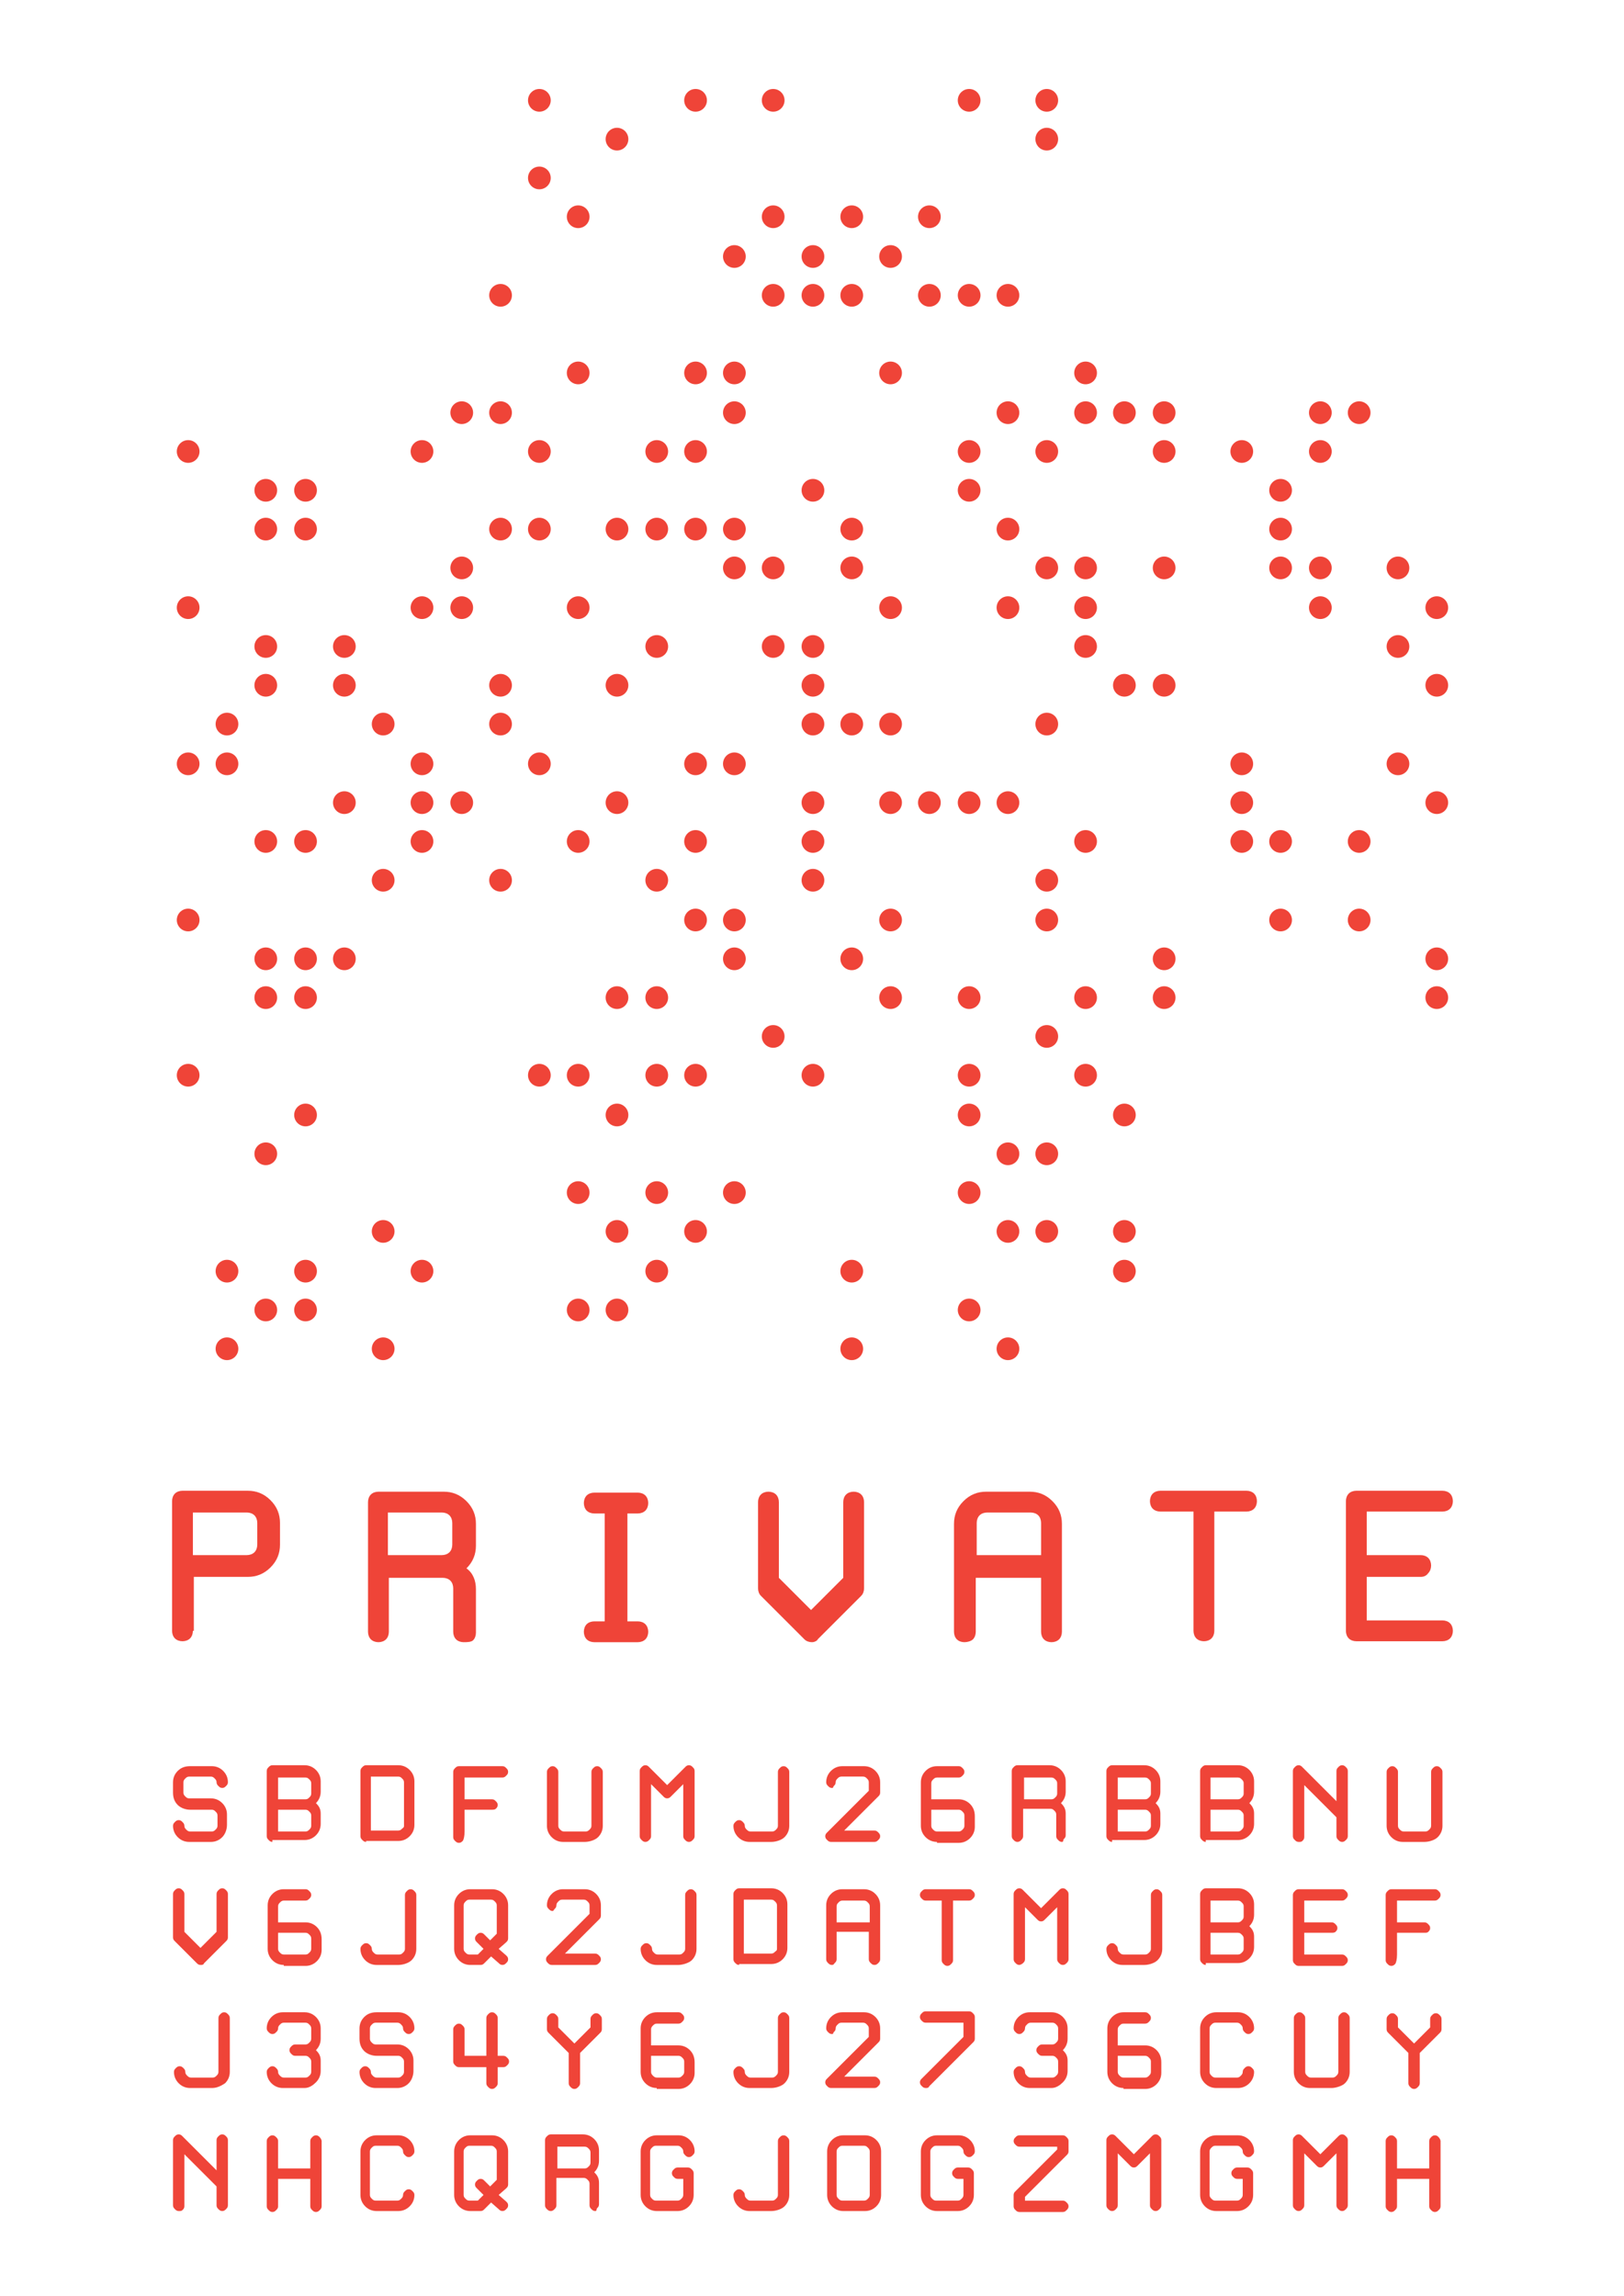 <?xml version="1.0" encoding="utf-8"?>
<!-- Generator: Adobe Illustrator 17.0.0, SVG Export Plug-In . SVG Version: 6.00 Build 0)  -->
<!DOCTYPE svg PUBLIC "-//W3C//DTD SVG 1.1//EN" "http://www.w3.org/Graphics/SVG/1.1/DTD/svg11.dtd">
<svg version="1.1" id="Layer_1" xmlns="http://www.w3.org/2000/svg" xmlns:xlink="http://www.w3.org/1999/xlink" x="0px" y="0px"
	 width="841.89px" height="1190.55px" viewBox="0 0 841.89 1190.55" enable-background="new 0 0 841.89 1190.55"
	 xml:space="preserve">
<g id="text">
	<g>
		<path fill="#EF4438" d="M98.525,938.306c-2.454,0-4.907-0.981-6.38-2.454c-1.472-1.472-2.454-3.435-2.454-6.38v-5.398
			c0-2.454,0.981-4.417,2.454-5.889c1.472-1.472,3.435-2.454,6.38-2.454h11.287c2.454,0,4.417,0.982,5.889,2.454
			s2.454,3.435,2.454,5.889c0,0.982-0.491,1.472-0.981,1.963c-0.491,0.491-0.981,0.982-1.963,0.982s-1.472-0.491-1.963-0.982
			c-0.491-0.491-0.981-0.981-0.981-1.963c0-0.981-0.491-1.472-0.981-1.963c-0.491-0.491-0.981-0.981-1.963-0.981H98.034
			c-0.981,0-1.472,0.491-1.963,0.981c-0.491,0.491-0.981,0.982-0.981,1.963v5.398c0,0.982,0.491,1.472,0.981,1.963
			c0.491,0.491,0.981,0.982,1.963,0.982h11.287c2.454,0,4.417,0.981,5.889,2.454c1.472,1.472,2.454,3.435,2.454,5.889v5.398
			c0,2.454-0.981,4.907-2.454,6.38c-1.472,1.472-3.435,2.454-5.889,2.454H98.034c-2.454,0-4.417-0.982-5.889-2.454
			c-1.472-1.472-2.454-3.435-2.454-5.889c0-0.981,0.491-1.472,0.981-1.963c0.491-0.491,0.981-0.981,1.963-0.981
			s1.472,0.491,1.963,0.981c0.491,0.491,0.981,0.982,0.981,1.963c0,0.982,0.491,1.472,0.981,1.963s0.981,0.981,1.963,0.981h11.287
			c0.981,0,1.472-0.491,1.963-0.981c0.491-0.491,0.981-0.982,0.981-1.963v-5.398c0-0.982-0.491-1.472-0.981-1.963
			c-0.491-0.491-0.981-0.982-1.963-0.982H98.525z"/>
		<path fill="#EF4438" d="M141.22,954.992c-0.981,0-1.472-0.491-1.963-0.982c-0.491-0.491-0.981-0.981-0.981-1.963v-33.861
			c0-0.981,0.491-1.472,0.981-1.963c0.491-0.491,0.982-0.981,1.963-0.981h16.685c2.454,0,4.417,0.981,5.889,2.454
			c1.472,1.472,2.454,3.435,2.454,5.889v5.398c0,2.454-0.982,4.417-2.454,5.889c1.472,1.472,2.454,2.945,2.454,5.398v5.398
			c0,2.454-0.982,4.417-2.454,5.889s-3.435,2.454-5.889,2.454H141.22V954.992z M144.164,932.908h14.232
			c0.981,0,1.472-0.491,1.963-0.982c0.491-0.491,0.981-0.981,0.981-1.963v-5.398c0-0.981-0.491-1.472-0.981-1.963
			c-0.491-0.491-0.981-0.981-1.963-0.981h-14.232V932.908z M144.164,949.594h14.232c0.981,0,1.472-0.491,1.963-0.981
			c0.491-0.491,0.981-0.982,0.981-1.963v-5.398c0-0.982-0.491-1.472-0.981-1.963s-0.981-0.982-1.963-0.982h-14.232V949.594z"/>
		<path fill="#EF4438" d="M189.804,954.992c-0.981,0-1.472-0.491-1.963-0.982c-0.491-0.491-0.981-0.981-0.981-1.963v-33.861
			c0-0.981,0.491-1.472,0.981-1.963c0.491-0.491,0.981-0.981,1.963-0.981h16.685c2.454,0,4.417,0.981,5.889,2.454
			c1.472,1.472,2.454,3.435,2.454,5.889v22.574c0,2.454-0.981,4.417-2.454,5.889c-1.472,1.472-3.435,2.454-5.889,2.454h-16.685
			V954.992z M209.433,946.649v-22.574c0-0.981-0.491-1.472-0.981-1.963c-0.491-0.491-0.982-0.981-1.963-0.981h-14.232v27.972h14.232
			c0.981,0,1.472-0.491,1.963-0.981C208.943,947.631,209.433,947.631,209.433,946.649z"/>
		<path fill="#EF4438" d="M255.073,938.306h-14.232v11.287c0,2.454-0.491,4.417-0.981,4.907s-0.981,0.982-1.963,0.982
			c-0.981,0-1.472-0.491-1.963-0.982s-0.981-0.981-0.981-1.963v-33.861c0-0.981,0.491-1.472,0.981-1.963s0.981-0.981,1.963-0.981
			h22.574c0.982,0,1.472,0.491,1.963,0.981c0.491,0.491,0.981,0.982,0.981,1.963c0,0.982-0.491,1.472-0.981,1.963
			c-0.491,0.491-0.982,0.982-1.963,0.982h-19.63v11.287h14.232c0.982,0,1.472,0.491,1.963,0.981
			c0.491,0.491,0.982,0.982,0.982,1.963c0,0.982-0.491,1.472-0.982,1.963C256.545,938.306,255.564,938.306,255.073,938.306z"/>
		<path fill="#EF4438" d="M303.166,954.992h-11.287c-2.454,0-4.417-0.982-5.889-2.454s-2.454-3.435-2.454-5.889v-27.973
			c0-0.981,0.491-1.472,0.982-1.963s0.981-0.981,1.963-0.981s1.472,0.491,1.963,0.981c0.491,0.491,0.982,0.982,0.982,1.963v27.973
			c0,0.981,0.491,1.472,0.982,1.963c0.491,0.491,0.981,0.981,1.963,0.981h11.287c0.981,0,1.472-0.491,1.963-0.981
			c0.491-0.491,0.981-0.982,0.981-1.963v-27.973c0-0.981,0.491-1.472,0.982-1.963s0.982-0.981,1.963-0.981
			c0.982,0,1.472,0.491,1.963,0.981s0.981,0.982,0.981,1.963v27.973c0,2.454-0.981,4.417-2.454,5.889
			C308.564,954.01,305.62,954.992,303.166,954.992z"/>
		<path fill="#EF4438" d="M334.574,954.992c-0.982,0-1.472-0.491-1.963-0.982c-0.491-0.491-0.982-0.981-0.982-1.963v-33.861
			c0-0.981,0.491-1.472,0.982-1.963c0.491-0.491,0.981-0.981,1.963-0.981s1.472,0.491,1.963,0.981l9.324,9.324l9.324-9.324
			c0.491-0.491,0.982-0.981,1.963-0.981c0.982,0,1.472,0.491,1.963,0.981c0.491,0.491,0.981,0.982,0.981,1.963v33.861
			c0,0.982-0.491,1.472-0.982,1.963c-0.491,0.491-0.982,0.982-1.963,0.982c-0.982,0-1.472-0.491-1.963-0.982
			c-0.491-0.491-0.981-0.981-0.981-1.963v-26.991l-6.38,6.38c-0.491,0.491-0.982,0.981-1.963,0.981
			c-0.982,0-1.472-0.491-1.963-0.981l-6.38-6.38v26.991c0,0.982-0.491,1.472-0.981,1.963
			C336.046,954.501,335.555,954.992,334.574,954.992z"/>
		<path fill="#EF4438" d="M399.843,954.992h-11.287c-2.454,0-4.417-0.982-5.889-2.454c-1.472-1.472-2.454-3.435-2.454-5.889
			c0-0.982,0.491-1.472,0.981-1.963c0.491-0.491,0.981-0.982,1.963-0.982s1.472,0.491,1.963,0.982
			c0.491,0.491,0.981,0.981,0.981,1.963c0,0.981,0.491,1.472,0.981,1.963c0.491,0.491,0.982,0.981,1.963,0.981h11.287
			c0.981,0,1.472-0.491,1.963-0.981c0.491-0.491,0.981-0.982,0.981-1.963v-27.973c0-0.981,0.491-1.472,0.981-1.963
			c0.491-0.491,0.981-0.981,1.963-0.981c0.982,0,1.472,0.491,1.963,0.981c0.491,0.491,0.981,0.982,0.981,1.963v27.973
			c0,2.454-0.981,4.417-2.454,5.889S402.297,954.992,399.843,954.992z"/>
		<path fill="#EF4438" d="M431.251,927.019c-0.981,0-1.472-0.491-1.963-0.981c-0.491-0.491-0.981-0.982-0.981-1.963
			c0-2.454,0.981-4.417,2.454-5.889c1.472-1.472,3.435-2.454,5.889-2.454h11.287c2.454,0,4.417,0.982,5.889,2.454
			c1.472,1.472,2.454,3.435,2.454,5.889v5.398c0,0.982-0.491,1.472-0.981,1.963l-17.667,17.667h15.704
			c0.981,0,1.472,0.491,1.963,0.981c0.491,0.491,0.981,0.982,0.981,1.963c0,0.982-0.491,1.472-0.981,1.963
			c-0.491,0.491-0.981,0.982-1.963,0.982H430.76c-0.981,0-1.472-0.491-1.963-0.982c-0.491-0.491-0.981-0.981-0.981-1.963
			c0-0.981,0.491-1.472,0.981-1.963l21.593-21.593v-4.417c0-0.982-0.491-1.472-0.981-1.963c-0.491-0.491-0.981-0.982-1.963-0.982
			h-11.287c-0.981,0-1.472,0.491-1.963,0.982c-0.491,0.491-0.981,0.981-0.981,1.963c0,0.981-0.491,1.472-0.981,1.963
			C431.741,926.529,432.232,927.019,431.251,927.019z"/>
		<path fill="#EF4438" d="M485.723,954.992c-2.454,0-4.417-0.982-5.889-2.454s-2.454-3.435-2.454-5.889v-22.574
			c0-2.454,0.981-4.417,2.454-5.889c1.472-1.472,3.435-2.454,5.889-2.454h11.287c0.981,0,1.472,0.491,1.963,0.982
			c0.491,0.491,0.981,0.981,0.981,1.963c0,0.981-0.491,1.472-0.981,1.963c-0.491,0.491-0.981,0.981-1.963,0.981h-11.287
			c-0.981,0-1.472,0.491-1.963,0.982c-0.491,0.491-0.981,0.981-0.981,1.963v8.343h14.232c2.454,0,4.417,0.982,5.889,2.454
			c1.472,1.472,2.454,3.435,2.454,6.38v5.398c0,2.454-0.981,4.417-2.454,5.889c-1.472,1.472-3.435,2.454-5.889,2.454h-11.287
			V954.992z M482.779,938.306v8.343c0,0.982,0.491,1.472,0.981,1.963c0.491,0.491,0.981,0.981,1.963,0.981h11.287
			c0.981,0,1.472-0.491,1.963-0.981c0.491-0.491,0.981-0.982,0.981-1.963v-5.398c0-0.982-0.491-1.472-0.981-1.963
			c-0.491-0.491-0.981-0.982-1.963-0.982H482.779z"/>
		<path fill="#EF4438" d="M550.502,954.992c-0.981,0-1.472-0.491-1.963-0.982c-0.491-0.491-0.982-0.981-0.982-1.963V940.76
			c0-0.981-0.491-1.472-0.981-1.963c-0.491-0.491-0.982-0.981-1.963-0.981h-14.232v14.232c0,0.982-0.491,1.472-0.982,1.963
			c-0.491,0.491-0.981,0.982-1.963,0.982c-0.982,0-1.472-0.491-1.963-0.982c-0.491-0.491-0.982-0.981-0.982-1.963v-33.861
			c0-0.981,0.491-1.472,0.982-1.963c0.491-0.491,0.981-0.981,1.963-0.981h16.685c2.454,0,4.417,0.981,5.889,2.454
			c1.472,1.472,2.454,3.435,2.454,5.889v5.398c0,2.454-0.982,4.417-2.454,5.889c1.472,1.472,2.454,2.945,2.454,5.398v11.287
			c0,0.981-0.491,1.472-0.982,1.963C550.993,954.01,551.483,954.992,550.502,954.992z M530.872,932.908h14.232
			c0.982,0,1.472-0.491,1.963-0.982c0.491-0.491,0.981-0.981,0.981-1.963v-5.398c0-0.981-0.491-1.472-0.981-1.963
			c-0.491-0.491-0.982-0.981-1.963-0.981h-14.232V932.908z"/>
		<path fill="#EF4438" d="M576.511,954.992c-0.981,0-1.472-0.491-1.963-0.982c-0.491-0.491-0.982-0.981-0.982-1.963v-33.861
			c0-0.981,0.491-1.472,0.982-1.963c0.491-0.491,0.981-0.981,1.963-0.981h16.685c2.454,0,4.417,0.981,5.889,2.454
			c1.472,1.472,2.454,3.435,2.454,5.889v5.398c0,2.454-0.982,4.417-2.454,5.889c1.472,1.472,2.454,2.945,2.454,5.398v5.398
			c0,2.454-0.982,4.417-2.454,5.889c-1.472,1.472-3.435,2.454-5.889,2.454h-16.685V954.992z M579.456,932.908h14.232
			c0.982,0,1.472-0.491,1.963-0.982c0.491-0.491,0.982-0.981,0.982-1.963v-5.398c0-0.981-0.491-1.472-0.982-1.963
			c-0.491-0.491-0.982-0.981-1.963-0.981h-14.232V932.908z M579.456,949.594h14.232c0.982,0,1.472-0.491,1.963-0.981
			c0.491-0.491,0.982-0.982,0.982-1.963v-5.398c0-0.982-0.491-1.472-0.982-1.963s-0.982-0.982-1.963-0.982h-14.232V949.594z"/>
		<path fill="#EF4438" d="M625.095,954.992c-0.981,0-1.472-0.491-1.963-0.982c-0.491-0.491-0.982-0.981-0.982-1.963v-33.861
			c0-0.981,0.491-1.472,0.982-1.963c0.491-0.491,0.981-0.981,1.963-0.981h16.685c2.454,0,4.417,0.981,5.889,2.454
			c1.472,1.472,2.454,3.435,2.454,5.889v5.398c0,2.454-0.982,4.417-2.454,5.889c1.472,1.472,2.454,2.945,2.454,5.398v5.398
			c0,2.454-0.982,4.417-2.454,5.889s-3.435,2.454-5.889,2.454h-16.685V954.992z M627.549,932.908h14.232
			c0.981,0,1.472-0.491,1.963-0.982c0.491-0.491,0.982-0.981,0.982-1.963v-5.398c0-0.981-0.491-1.472-0.982-1.963
			c-0.491-0.491-0.981-0.981-1.963-0.981h-14.232V932.908z M627.549,949.594h14.232c0.981,0,1.472-0.491,1.963-0.981
			c0.491-0.491,0.982-0.982,0.982-1.963v-5.398c0-0.982-0.491-1.472-0.982-1.963s-0.981-0.982-1.963-0.982h-14.232V949.594z"/>
		<path fill="#EF4438" d="M673.188,954.992c-0.981,0-1.472-0.491-1.963-0.982c-0.491-0.491-0.982-0.981-0.982-1.963v-33.861
			c0-0.981,0.491-1.472,0.982-1.963c0.491-0.491,0.981-0.981,1.963-0.981s1.472,0.491,1.963,0.981l17.667,17.667v-15.704
			c0-0.982,0.491-1.472,0.982-1.963c0.491-0.491,0.981-0.982,1.963-0.982c0.981,0,1.472,0.491,1.963,0.982
			c0.491,0.491,0.981,0.981,0.981,1.963v33.861c0,0.981-0.491,1.472-0.981,1.963c-0.491,0.491-0.982,0.981-1.963,0.981
			c-0.982,0-1.472-0.491-1.963-0.981c-0.491-0.491-0.982-0.982-0.982-1.963v-9.815l-16.685-16.685v26.991
			c0,0.982-0.491,1.472-0.982,1.963S674.17,954.992,673.188,954.992z"/>
		<path fill="#EF4438" d="M738.458,954.992h-11.287c-2.454,0-4.417-0.982-5.889-2.454c-1.472-1.472-2.454-3.435-2.454-5.889v-27.973
			c0-0.981,0.491-1.472,0.981-1.963s0.982-0.981,1.963-0.981c0.982,0,1.472,0.491,1.963,0.981c0.491,0.491,0.982,0.982,0.982,1.963
			v27.973c0,0.981,0.491,1.472,0.981,1.963c0.491,0.491,0.982,0.981,1.963,0.981h11.287c0.982,0,1.472-0.491,1.963-0.981
			c0.491-0.491,0.982-0.982,0.982-1.963v-27.973c0-0.981,0.491-1.472,0.981-1.963c0.491-0.491,0.982-0.981,1.963-0.981
			c0.982,0,1.472,0.491,1.963,0.981c0.491,0.491,0.982,0.982,0.982,1.963v27.973c0,2.454-0.982,4.417-2.454,5.889
			S740.911,954.992,738.458,954.992z"/>
		<path fill="#EF4438" d="M103.923,1018.789c-0.981,0-1.472-0.491-1.963-0.982l-11.287-11.287c-0.491-0.491-0.981-0.981-0.981-1.963
			v-22.574c0-0.981,0.491-1.472,0.981-1.963c0.491-0.491,0.981-0.982,1.963-0.982s1.472,0.491,1.963,0.982
			c0.491,0.491,0.981,0.982,0.981,1.963v19.63l8.343,8.343l8.343-8.343v-19.63c0-0.981,0.491-1.472,0.981-1.963
			c0.491-0.491,0.981-0.982,1.963-0.982s1.472,0.491,1.963,0.982c0.491,0.491,0.981,0.982,0.981,1.963v22.574
			c0,0.982-0.491,1.472-0.981,1.963l-11.287,11.287C105.395,1018.789,104.905,1018.789,103.923,1018.789z"/>
		<path fill="#EF4438" d="M147.109,1018.789c-2.454,0-4.417-0.982-5.889-2.454s-2.454-3.435-2.454-5.889v-22.574
			c0-2.454,0.981-4.417,2.454-5.889c1.472-1.472,3.435-2.454,5.889-2.454h11.287c0.981,0,1.472,0.491,1.963,0.982
			c0.491,0.491,0.981,0.981,0.981,1.963c0,0.981-0.491,1.472-0.981,1.963c-0.491,0.491-0.981,0.981-1.963,0.981h-11.287
			c-0.981,0-1.472,0.491-1.963,0.982c-0.491,0.491-0.981,0.981-0.981,1.963v8.343h14.232c2.454,0,4.417,0.982,5.889,2.454
			s2.454,3.435,2.454,6.38v5.398c0,2.454-0.981,4.417-2.454,5.889c-1.472,1.472-3.435,2.454-5.889,2.454h-11.287V1018.789z
			 M144.164,1002.103v8.343c0,0.982,0.491,1.472,0.981,1.963c0.491,0.491,0.981,0.982,1.963,0.982h11.287
			c0.981,0,1.472-0.491,1.963-0.982c0.491-0.491,0.981-0.981,0.981-1.963v-5.398c0-0.982-0.491-1.472-0.981-1.963
			c-0.491-0.491-0.981-0.982-1.963-0.982H144.164z"/>
		<path fill="#EF4438" d="M206.489,1018.789h-11.287c-2.454,0-4.417-0.982-5.889-2.454s-2.454-3.435-2.454-5.889
			c0-0.982,0.491-1.472,0.981-1.963c0.491-0.491,0.981-0.982,1.963-0.982s1.472,0.491,1.963,0.982
			c0.491,0.491,0.981,0.981,0.981,1.963c0,0.981,0.491,1.472,0.982,1.963c0.491,0.491,0.981,0.981,1.963,0.981h11.287
			c0.982,0,1.472-0.491,1.963-0.981c0.491-0.491,0.981-0.982,0.981-1.963v-27.973c0-0.982,0.491-1.472,0.982-1.963
			c0.491-0.491,0.981-0.982,1.963-0.982c0.982,0,1.472,0.491,1.963,0.982s0.981,0.981,0.981,1.963v27.973
			c0,2.454-0.981,4.417-2.454,5.889C211.887,1017.807,208.943,1018.789,206.489,1018.789z"/>
		<path fill="#EF4438" d="M263.416,1005.048c0,0.981-0.491,1.472-0.982,1.963l-3.926,3.435l3.926,3.435
			c0.491,0.491,0.982,0.981,0.982,1.963c0,0.981-0.491,1.472-0.982,1.963s-0.981,0.981-1.963,0.981s-1.472-0.491-1.963-0.981
			l-3.926-3.435l-3.435,3.435c-0.491,0.491-0.981,0.981-1.963,0.981h-5.398c-2.454,0-4.417-0.981-5.889-2.454
			c-1.472-1.472-2.454-3.435-2.454-5.889v-22.574c0-2.454,0.981-4.417,2.454-5.889c1.472-1.472,3.435-2.454,5.889-2.454h11.287
			c2.454,0,4.417,0.981,5.889,2.454c1.472,1.472,2.454,3.435,2.454,5.889L263.416,1005.048L263.416,1005.048z M257.527,987.872
			c0-0.981-0.491-1.472-0.982-1.963c-0.491-0.491-0.982-0.981-1.963-0.981h-11.287c-0.981,0-1.472,0.491-1.963,0.981
			c-0.491,0.491-0.981,0.982-0.981,1.963v22.574c0,0.981,0.491,1.472,0.981,1.963c0.491,0.491,0.982,0.981,1.963,0.981h4.417
			l2.944-2.945l-3.435-3.435c-0.491-0.491-0.981-0.982-0.981-1.963c0-0.982,0.491-1.472,0.981-1.963
			c0.491-0.491,0.981-0.982,1.963-0.982c0.981,0,1.472,0.491,1.963,0.982l2.944,2.945l3.435-3.435V987.872z"/>
		<path fill="#EF4438" d="M286.481,990.816c-0.981,0-1.472-0.491-1.963-0.982c-0.491-0.491-0.982-0.981-0.982-1.963
			c0-2.454,0.982-4.417,2.454-5.889s3.435-2.454,5.889-2.454h11.287c2.454,0,4.417,0.982,5.889,2.454
			c1.472,1.472,2.454,3.435,2.454,5.889v5.398c0,0.982-0.491,1.472-0.981,1.963L292.86,1012.9h15.704
			c0.982,0,1.472,0.491,1.963,0.982s0.982,0.982,0.982,1.963c0,0.982-0.491,1.472-0.982,1.963s-0.981,0.982-1.963,0.982H285.99
			c-0.982,0-1.472-0.491-1.963-0.982c-0.491-0.491-0.982-0.981-0.982-1.963c0-0.981,0.491-1.472,0.982-1.963l21.593-21.593v-4.417
			c0-0.982-0.491-1.472-0.982-1.963c-0.491-0.491-0.982-0.982-1.963-0.982h-11.287c-0.982,0-1.472,0.491-1.963,0.982
			c-0.491,0.491-0.982,0.981-0.982,1.963c0,0.981-0.491,1.472-0.982,1.963C286.971,990.326,286.971,990.816,286.481,990.816z"/>
		<path fill="#EF4438" d="M351.75,1018.789h-11.287c-2.454,0-4.417-0.982-5.889-2.454s-2.454-3.435-2.454-5.889
			c0-0.982,0.491-1.472,0.982-1.963c0.491-0.491,0.982-0.982,1.963-0.982c0.982,0,1.472,0.491,1.963,0.982
			c0.491,0.491,0.981,0.981,0.981,1.963c0,0.981,0.491,1.472,0.982,1.963c0.491,0.491,0.982,0.981,1.963,0.981h11.287
			c0.981,0,1.472-0.491,1.963-0.981c0.491-0.491,0.982-0.982,0.982-1.963v-27.973c0-0.982,0.491-1.472,0.981-1.963
			s0.982-0.982,1.963-0.982c0.981,0,1.472,0.491,1.963,0.982c0.491,0.491,0.981,0.981,0.981,1.963v27.973
			c0,2.454-0.981,4.417-2.454,5.889S353.713,1018.789,351.75,1018.789z"/>
		<path fill="#EF4438" d="M383.158,1018.789c-0.981,0-1.472-0.491-1.963-0.982c-0.491-0.491-0.981-0.981-0.981-1.963v-33.861
			c0-0.981,0.491-1.472,0.981-1.963c0.491-0.491,0.981-0.981,1.963-0.981h16.685c2.454,0,4.417,0.981,5.889,2.454
			c1.472,1.472,2.454,3.435,2.454,5.889v22.574c0,2.454-0.981,4.417-2.454,5.889c-1.472,1.472-3.435,2.454-5.889,2.454h-16.685
			V1018.789z M402.787,1010.446v-22.574c0-0.981-0.491-1.472-0.981-1.963c-0.491-0.491-0.981-0.981-1.963-0.981h-14.232v27.972
			h14.232c0.981,0,1.472-0.491,1.963-0.981C402.297,1011.428,402.787,1011.428,402.787,1010.446z"/>
		<path fill="#EF4438" d="M431.251,1018.789c-0.981,0-1.472-0.491-1.963-0.982c-0.491-0.491-0.981-0.981-0.981-1.963v-27.972
			c0-2.454,0.981-4.417,2.454-5.889c1.472-1.472,3.435-2.454,5.889-2.454h11.287c2.454,0,4.417,0.982,5.889,2.454
			c1.472,1.472,2.454,3.435,2.454,5.889v27.972c0,0.982-0.491,1.472-0.981,1.963c-0.491,0.491-0.981,0.982-1.963,0.982
			c-0.982,0-1.472-0.491-1.963-0.982c-0.491-0.491-0.981-0.981-0.981-1.963v-14.232h-16.685v14.232c0,0.982-0.491,1.472-0.981,1.963
			C432.232,1018.298,432.232,1018.789,431.251,1018.789z M434.195,996.705h16.685v-8.343c0-0.981-0.491-1.472-0.981-1.963
			c-0.491-0.491-0.981-0.981-1.963-0.981h-11.287c-0.981,0-1.472,0.491-1.963,0.981c-0.491,0.491-0.981,0.982-0.981,1.963v8.343
			H434.195z"/>
		<path fill="#EF4438" d="M479.835,985.418c-0.981,0-1.472-0.491-1.963-0.982c-0.491-0.491-0.981-0.982-0.981-1.963
			c0-0.982,0.491-1.472,0.981-1.963c0.491-0.491,0.981-0.982,1.963-0.982h22.574c0.981,0,1.472,0.491,1.963,0.982
			c0.491,0.491,0.981,0.981,0.981,1.963c0,0.981-0.491,1.472-0.981,1.963c-0.491,0.491-0.981,0.982-1.963,0.982h-8.343v30.917
			c0,0.981-0.491,1.472-0.981,1.963c-0.491,0.491-0.981,0.981-1.963,0.981s-1.472-0.491-1.963-0.981
			c-0.491-0.491-0.981-0.982-0.981-1.963v-30.917H479.835z"/>
		<path fill="#EF4438" d="M528.418,1018.789c-0.981,0-1.472-0.491-1.963-0.982c-0.491-0.491-0.981-0.981-0.981-1.963v-33.861
			c0-0.981,0.491-1.472,0.981-1.963c0.491-0.491,0.982-0.981,1.963-0.981s1.472,0.491,1.963,0.981l9.324,9.324l9.324-9.324
			c0.491-0.491,0.981-0.981,1.963-0.981s1.472,0.491,1.963,0.981c0.491,0.491,0.981,0.982,0.981,1.963v33.861
			c0,0.982-0.491,1.472-0.981,1.963c-0.491,0.491-0.982,0.982-1.963,0.982s-1.472-0.491-1.963-0.982
			c-0.491-0.491-0.982-0.981-0.982-1.963v-26.991l-6.38,6.38c-0.491,0.491-0.982,0.982-1.963,0.982s-1.472-0.491-1.963-0.982
			l-6.38-6.38v26.991c0,0.982-0.491,1.472-0.981,1.963C529.891,1018.298,528.909,1018.789,528.418,1018.789z"/>
		<path fill="#EF4438" d="M593.197,1018.789H581.91c-2.454,0-4.417-0.982-5.889-2.454s-2.454-3.435-2.454-5.889
			c0-0.982,0.491-1.472,0.982-1.963c0.491-0.491,0.981-0.982,1.963-0.982s1.472,0.491,1.963,0.982
			c0.491,0.491,0.981,0.981,0.981,1.963c0,0.981,0.491,1.472,0.982,1.963c0.491,0.491,0.982,0.981,1.963,0.981h11.287
			c0.981,0,1.472-0.491,1.963-0.981c0.491-0.491,0.982-0.982,0.982-1.963v-27.973c0-0.982,0.491-1.472,0.981-1.963
			c0.491-0.491,0.982-0.982,1.963-0.982s1.472,0.491,1.963,0.982c0.491,0.491,0.981,0.981,0.981,1.963v27.973
			c0,2.454-0.981,4.417-2.454,5.889C598.595,1017.807,595.651,1018.789,593.197,1018.789z"/>
		<path fill="#EF4438" d="M625.095,1018.789c-0.981,0-1.472-0.491-1.963-0.982c-0.491-0.491-0.982-0.981-0.982-1.963v-33.861
			c0-0.981,0.491-1.472,0.982-1.963c0.491-0.491,0.981-0.981,1.963-0.981h16.685c2.454,0,4.417,0.981,5.889,2.454
			c1.472,1.472,2.454,3.435,2.454,5.889v5.398c0,2.454-0.982,4.417-2.454,5.889c1.472,1.472,2.454,2.945,2.454,5.398v5.398
			c0,2.454-0.982,4.417-2.454,5.889c-1.472,1.472-3.435,2.454-5.889,2.454h-16.685V1018.789z M627.549,996.705h14.232
			c0.981,0,1.472-0.491,1.963-0.982s0.982-0.981,0.982-1.963v-5.398c0-0.981-0.491-1.472-0.982-1.963
			c-0.491-0.491-0.981-0.981-1.963-0.981h-14.232V996.705z M627.549,1013.391h14.232c0.981,0,1.472-0.491,1.963-0.981
			c0.491-0.491,0.982-0.982,0.982-1.963v-5.398c0-0.982-0.491-1.472-0.982-1.963c-0.491-0.491-0.981-0.982-1.963-0.982h-14.232
			V1013.391z"/>
		<path fill="#EF4438" d="M690.365,1002.103h-14.232v11.287h19.63c0.981,0,1.472,0.491,1.963,0.982
			c0.491,0.491,0.981,0.981,0.981,1.963c0,0.981-0.491,1.472-0.981,1.963c-0.491,0.491-0.982,0.981-1.963,0.981h-22.574
			c-0.981,0-1.472-0.491-1.963-0.981c-0.491-0.491-0.982-0.982-0.982-1.963v-33.861c0-0.982,0.491-1.472,0.982-1.963
			c0.491-0.491,0.981-0.982,1.963-0.982h22.574c0.981,0,1.472,0.491,1.963,0.982c0.491,0.491,0.981,0.981,0.981,1.963
			c0,0.981-0.491,1.472-0.981,1.963c-0.491,0.491-0.982,0.981-1.963,0.981h-19.63v11.287h14.232c0.982,0,1.472,0.491,1.963,0.982
			s0.982,0.981,0.982,1.963c0,0.981-0.491,1.472-0.982,1.963S690.855,1002.103,690.365,1002.103z"/>
		<path fill="#EF4438" d="M738.458,1002.103h-14.232v11.287c0,2.454-0.491,4.417-0.981,4.907c-0.491,0.491-0.982,0.981-1.963,0.981
			c-0.982,0-1.472-0.491-1.963-0.981c-0.491-0.491-0.982-0.982-0.982-1.963v-33.861c0-0.982,0.491-1.472,0.982-1.963
			c0.491-0.491,0.981-0.982,1.963-0.982h22.574c0.981,0,1.472,0.491,1.963,0.982s0.981,0.981,0.981,1.963
			c0,0.981-0.491,1.472-0.981,1.963s-0.982,0.982-1.963,0.982h-19.63v11.287h14.232c0.982,0,1.472,0.491,1.963,0.981
			c0.491,0.491,0.982,0.982,0.982,1.963c0,0.982-0.491,1.472-0.982,1.963C739.93,1002.103,739.439,1002.103,738.458,1002.103z"/>
		<path fill="#EF4438" d="M109.812,1082.586H98.525c-2.454,0-4.417-0.981-5.889-2.454c-1.472-1.472-2.454-3.435-2.454-5.889
			c0-0.981,0.491-1.472,0.981-1.963c0.491-0.491,0.981-0.982,1.963-0.982s1.472,0.491,1.963,0.982s0.981,0.981,0.981,1.963
			s0.491,1.472,0.981,1.963s0.981,0.981,1.963,0.981h11.287c0.981,0,1.472-0.491,1.963-0.981c0.491-0.491,0.981-0.982,0.981-1.963
			v-27.973c0-0.981,0.491-1.472,0.981-1.963c0.491-0.491,0.981-0.981,1.963-0.981s1.472,0.491,1.963,0.981
			c0.491,0.491,0.981,0.981,0.981,1.963v27.973c0,2.454-0.981,4.417-2.454,5.889
			C113.738,1082.095,111.775,1082.586,109.812,1082.586z"/>
		<path fill="#EF4438" d="M157.905,1082.586h-11.287c-2.454,0-4.417-0.981-5.889-2.454c-1.472-1.472-2.454-3.435-2.454-5.889
			c0-0.981,0.491-1.472,0.981-1.963c0.491-0.491,0.982-0.982,1.963-0.982c0.981,0,1.472,0.491,1.963,0.982
			c0.491,0.491,0.982,0.981,0.982,1.963s0.491,1.472,0.981,1.963s0.981,0.981,1.963,0.981h11.287c0.981,0,1.472-0.491,1.963-0.981
			s0.981-0.982,0.981-1.963v-5.398c0-0.981-0.491-1.472-0.981-1.963c-0.491-0.491-0.981-0.981-1.963-0.981h-5.398
			c-0.981,0-1.472-0.491-1.963-0.981s-0.981-0.981-0.981-1.963c0-0.981,0.491-1.472,0.981-1.963s0.981-0.981,1.963-0.981h5.398
			c0.981,0,1.472-0.491,1.963-0.982s0.981-0.981,0.981-1.963v-5.398c0-0.981-0.491-1.472-0.981-1.963s-0.981-0.981-1.963-0.981
			h-11.287c-0.981,0-1.472,0.491-1.963,0.981s-0.981,0.981-0.981,1.963c0,0.982-0.491,1.472-0.982,1.963
			c-0.491,0.491-0.981,0.981-1.963,0.981c-0.981,0-1.472-0.491-1.963-0.981c-0.491-0.491-0.981-0.981-0.981-1.963
			c0-2.454,0.981-4.417,2.454-5.889c1.472-1.472,3.435-2.454,5.889-2.454h11.287c2.454,0,4.417,0.981,5.889,2.454
			s2.454,3.435,2.454,5.889v5.398c0,2.454-0.982,4.417-2.454,5.889c1.472,1.472,2.454,2.944,2.454,5.398v5.398
			c0,2.454-0.982,4.417-2.454,5.889C162.322,1081.114,160.359,1082.586,157.905,1082.586z"/>
		<path fill="#EF4438" d="M195.202,1065.9c-2.454,0-4.907-0.981-6.38-2.454c-1.472-1.472-2.454-3.435-2.454-6.38v-5.398
			c0-2.454,0.981-4.417,2.454-5.889c1.472-1.472,3.435-2.454,6.38-2.454h11.287c2.454,0,4.417,0.982,5.889,2.454
			c1.472,1.472,2.454,3.435,2.454,5.889c0,0.981-0.491,1.472-0.981,1.963s-0.981,0.981-1.963,0.981
			c-0.981,0-1.472-0.491-1.963-0.981s-0.982-0.981-0.982-1.963c0-0.982-0.491-1.472-0.981-1.963s-0.981-0.981-1.963-0.981h-11.287
			c-0.981,0-1.472,0.491-1.963,0.981c-0.491,0.491-0.981,0.981-0.981,1.963v5.398c0,0.981,0.491,1.472,0.981,1.963
			c0.491,0.491,0.982,0.982,1.963,0.982h11.287c2.454,0,4.417,0.981,5.889,2.454c1.472,1.472,2.454,3.435,2.454,5.889v5.398
			c0,2.454-0.981,4.907-2.454,6.38c-1.472,1.472-3.435,2.454-5.889,2.454h-11.287c-2.454,0-4.417-0.982-5.889-2.454
			c-1.472-1.472-2.454-3.435-2.454-5.889c0-0.982,0.491-1.472,0.981-1.963c0.491-0.491,0.982-0.981,1.963-0.981
			c0.981,0,1.472,0.491,1.963,0.981c0.491,0.491,0.981,0.981,0.981,1.963c0,0.981,0.491,1.472,0.981,1.963s0.981,0.981,1.963,0.981
			h11.287c0.981,0,1.472-0.491,1.963-0.981c0.491-0.491,0.982-0.981,0.982-1.963v-5.398c0-0.981-0.491-1.472-0.982-1.963
			c-0.491-0.491-0.981-0.982-1.963-0.982H195.202z"/>
		<path fill="#EF4438" d="M240.841,1065.9h11.287v-19.63c0-0.981,0.491-1.472,0.982-1.963s0.981-0.981,1.963-0.981
			s1.472,0.491,1.963,0.981s0.982,0.982,0.982,1.963v19.63h2.944c0.982,0,1.472,0.491,1.963,0.982s0.982,0.981,0.982,1.963
			c0,0.982-0.491,1.472-0.982,1.963s-0.981,0.981-1.963,0.981h-2.944v8.343c0,0.981-0.491,1.472-0.982,1.963
			s-0.982,0.981-1.963,0.981s-1.472-0.491-1.963-0.981s-0.982-0.982-0.982-1.963v-8.343h-14.232c-0.981,0-1.472-0.491-1.963-0.981
			s-0.981-0.981-0.981-1.963v-16.685c0-0.981,0.491-1.472,0.981-1.963c0.491-0.491,0.981-0.981,1.963-0.981
			c0.982,0,1.472,0.491,1.963,0.981c0.491,0.491,0.981,0.982,0.981,1.963V1065.9z"/>
		<path fill="#EF4438" d="M294.823,1064.428l-10.306-10.306c-0.491-0.491-0.982-0.981-0.982-1.963v-5.398
			c0-0.982,0.491-1.472,0.982-1.963s0.981-0.981,1.963-0.981s1.472,0.491,1.963,0.981c0.491,0.491,0.982,0.981,0.982,1.963v4.417
			l8.343,8.343l8.343-8.343v-4.417c0-0.982,0.491-1.472,0.982-1.963s0.982-0.981,1.963-0.981c0.982,0,1.472,0.491,1.963,0.981
			s0.981,0.981,0.981,1.963v5.398c0,0.981-0.491,1.472-0.981,1.963l-10.306,10.306v15.704c0,0.981-0.491,1.472-0.982,1.963
			s-0.982,0.982-1.963,0.982c-0.982,0-1.472-0.491-1.963-0.982c-0.491-0.491-0.981-0.981-0.981-1.963L294.823,1064.428
			L294.823,1064.428z"/>
		<path fill="#EF4438" d="M340.463,1082.586c-2.454,0-4.417-0.981-5.889-2.454c-1.472-1.472-2.454-3.435-2.454-5.889v-22.574
			c0-2.454,0.981-4.417,2.454-5.889c1.472-1.472,3.435-2.454,5.889-2.454h11.287c0.982,0,1.472,0.491,1.963,0.981
			s0.981,0.982,0.981,1.963s-0.491,1.472-0.981,1.963s-0.982,0.982-1.963,0.982h-11.287c-0.982,0-1.472,0.491-1.963,0.981
			c-0.491,0.491-0.982,0.981-0.982,1.963v8.343h14.232c2.454,0,4.417,0.982,5.889,2.454c1.472,1.472,2.454,3.435,2.454,6.38v5.398
			c0,2.454-0.982,4.417-2.454,5.889c-1.472,1.472-3.435,2.454-5.889,2.454h-11.287V1082.586z M337.518,1065.9v8.343
			c0,0.981,0.491,1.472,0.982,1.963s0.982,0.981,1.963,0.981h11.287c0.982,0,1.472-0.491,1.963-0.981s0.982-0.981,0.982-1.963
			v-5.398c0-0.981-0.491-1.472-0.982-1.963s-0.981-0.982-1.963-0.982H337.518z"/>
		<path fill="#EF4438" d="M399.843,1082.586h-11.287c-2.454,0-4.417-0.981-5.889-2.454c-1.472-1.472-2.454-3.435-2.454-5.889
			c0-0.981,0.491-1.472,0.981-1.963c0.491-0.491,0.981-0.982,1.963-0.982s1.472,0.491,1.963,0.982
			c0.491,0.491,0.981,0.981,0.981,1.963s0.491,1.472,0.981,1.963c0.491,0.491,0.982,0.981,1.963,0.981h11.287
			c0.981,0,1.472-0.491,1.963-0.981c0.491-0.491,0.981-0.982,0.981-1.963v-27.973c0-0.981,0.491-1.472,0.981-1.963
			c0.491-0.491,0.981-0.981,1.963-0.981c0.982,0,1.472,0.491,1.963,0.981c0.491,0.491,0.981,0.981,0.981,1.963v27.973
			c0,2.454-0.981,4.417-2.454,5.889C405.241,1081.604,402.297,1082.586,399.843,1082.586z"/>
		<path fill="#EF4438" d="M431.251,1054.613c-0.981,0-1.472-0.491-1.963-0.981c-0.491-0.491-0.981-0.982-0.981-1.963
			c0-2.454,0.981-4.417,2.454-5.889s3.435-2.454,5.889-2.454h11.287c2.454,0,4.417,0.981,5.889,2.454
			c1.472,1.472,2.454,3.435,2.454,5.889v5.398c0,0.982-0.491,1.472-0.981,1.963l-17.667,17.667h15.704
			c0.981,0,1.472,0.491,1.963,0.981c0.491,0.491,0.981,0.982,0.981,1.963s-0.491,1.472-0.981,1.963
			c-0.491,0.491-0.981,0.982-1.963,0.982H430.76c-0.981,0-1.472-0.491-1.963-0.982c-0.491-0.491-0.981-0.981-0.981-1.963
			s0.491-1.472,0.981-1.963l21.593-21.593v-4.417c0-0.982-0.491-1.472-0.981-1.963c-0.491-0.491-0.981-0.981-1.963-0.981h-11.287
			c-0.981,0-1.472,0.491-1.963,0.981c-0.491,0.491-0.981,0.981-0.981,1.963c0,0.981-0.491,1.472-0.981,1.963
			C431.741,1054.123,432.232,1054.613,431.251,1054.613z"/>
		<path fill="#EF4438" d="M479.835,1082.586c-0.981,0-1.472-0.491-1.963-0.981c-0.491-0.491-0.981-0.981-0.981-1.963
			c0-0.982,0.491-1.472,0.981-1.963l21.593-21.593v-7.361h-19.63c-0.981,0-1.472-0.491-1.963-0.981
			c-0.491-0.491-0.981-0.982-0.981-1.963s0.491-1.472,0.981-1.963c0.491-0.491,0.981-0.982,1.963-0.982h22.574
			c0.981,0,1.472,0.491,1.963,0.982c0.491,0.491,0.981,0.981,0.981,1.963v11.287c0,0.981-0.491,1.472-0.981,1.963l-22.574,22.574
			C481.307,1082.586,480.816,1082.586,479.835,1082.586z"/>
		<path fill="#EF4438" d="M545.104,1082.586h-11.287c-2.454,0-4.417-0.981-5.889-2.454c-1.472-1.472-2.454-3.435-2.454-5.889
			c0-0.981,0.491-1.472,0.981-1.963c0.491-0.491,0.982-0.982,1.963-0.982s1.472,0.491,1.963,0.982
			c0.491,0.491,0.981,0.981,0.981,1.963s0.491,1.472,0.982,1.963s0.981,0.981,1.963,0.981h11.287c0.981,0,1.472-0.491,1.963-0.981
			s0.982-0.982,0.982-1.963v-5.398c0-0.981-0.491-1.472-0.982-1.963c-0.491-0.491-0.981-0.981-1.963-0.981h-5.398
			c-0.981,0-1.472-0.491-1.963-0.981c-0.491-0.491-0.982-0.981-0.982-1.963c0-0.981,0.491-1.472,0.982-1.963
			c0.491-0.491,0.981-0.981,1.963-0.981h5.398c0.981,0,1.472-0.491,1.963-0.982s0.982-0.981,0.982-1.963v-5.398
			c0-0.981-0.491-1.472-0.982-1.963s-0.981-0.981-1.963-0.981h-11.287c-0.981,0-1.472,0.491-1.963,0.981s-0.982,0.981-0.982,1.963
			c0,0.982-0.491,1.472-0.981,1.963c-0.491,0.491-0.982,0.981-1.963,0.981s-1.472-0.491-1.963-0.981
			c-0.491-0.491-0.981-0.981-0.981-1.963c0-2.454,0.981-4.417,2.454-5.889c1.472-1.472,3.435-2.454,5.889-2.454h11.287
			c2.454,0,4.417,0.981,5.889,2.454c1.472,1.472,2.454,3.435,2.454,5.889v5.398c0,2.454-0.982,4.417-2.454,5.889
			c1.472,1.472,2.454,2.944,2.454,5.398v5.398c0,2.454-0.982,4.417-2.454,5.889C549.52,1081.114,547.557,1082.586,545.104,1082.586z
			"/>
		<path fill="#EF4438" d="M582.4,1082.586c-2.454,0-4.417-0.981-5.889-2.454c-1.472-1.472-2.454-3.435-2.454-5.889v-22.574
			c0-2.454,0.982-4.417,2.454-5.889s3.435-2.454,5.889-2.454h11.287c0.982,0,1.472,0.491,1.963,0.981s0.982,0.982,0.982,1.963
			s-0.491,1.472-0.982,1.963s-0.982,0.982-1.963,0.982H582.4c-0.981,0-1.472,0.491-1.963,0.981
			c-0.491,0.491-0.982,0.981-0.982,1.963v8.343h14.232c2.454,0,4.417,0.982,5.889,2.454c1.472,1.472,2.454,3.435,2.454,6.38v5.398
			c0,2.454-0.982,4.417-2.454,5.889c-1.472,1.472-3.435,2.454-5.889,2.454H582.4V1082.586z M579.456,1065.9v8.343
			c0,0.981,0.491,1.472,0.982,1.963c0.491,0.491,0.981,0.981,1.963,0.981h11.287c0.982,0,1.472-0.491,1.963-0.981
			s0.982-0.981,0.982-1.963v-5.398c0-0.981-0.491-1.472-0.982-1.963s-0.982-0.982-1.963-0.982H579.456z"/>
		<path fill="#EF4438" d="M630.494,1082.586c-2.454,0-4.417-0.981-5.889-2.454c-1.472-1.472-2.454-3.435-2.454-5.889v-22.574
			c0-2.454,0.982-4.417,2.454-5.889c1.472-1.472,3.435-2.454,5.889-2.454h11.287c2.454,0,4.417,0.981,5.889,2.454
			s2.454,3.435,2.454,5.889c0,0.981-0.491,1.472-0.982,1.963c-0.491,0.491-0.981,0.981-1.963,0.981s-1.472-0.491-1.963-0.981
			c-0.491-0.491-0.982-0.982-0.982-1.963s-0.491-1.472-0.981-1.963c-0.491-0.491-0.982-0.982-1.963-0.982h-11.287
			c-0.981,0-1.472,0.491-1.963,0.982c-0.491,0.491-0.982,0.981-0.982,1.963v22.574c0,0.981,0.491,1.472,0.982,1.963
			c0.491,0.491,0.981,0.981,1.963,0.981h11.287c0.982,0,1.472-0.491,1.963-0.981s0.981-0.982,0.981-1.963s0.491-1.472,0.982-1.963
			s0.982-0.982,1.963-0.982s1.472,0.491,1.963,0.982c0.491,0.491,0.982,0.981,0.982,1.963c0,2.454-0.982,4.417-2.454,5.889
			c-1.472,1.472-3.435,2.454-5.889,2.454H630.494z"/>
		<path fill="#EF4438" d="M690.365,1082.586h-11.287c-2.454,0-4.417-0.981-5.889-2.454c-1.472-1.472-2.454-3.435-2.454-5.889
			v-27.973c0-0.981,0.491-1.472,0.981-1.963s0.982-0.981,1.963-0.981s1.472,0.491,1.963,0.981c0.491,0.491,0.981,0.981,0.981,1.963
			v27.973c0,0.981,0.491,1.472,0.982,1.963c0.491,0.491,0.981,0.981,1.963,0.981h11.287c0.981,0,1.472-0.491,1.963-0.981
			c0.491-0.491,0.981-0.982,0.981-1.963v-27.973c0-0.981,0.491-1.472,0.982-1.963c0.491-0.491,0.981-0.981,1.963-0.981
			c0.981,0,1.472,0.491,1.963,0.981s0.981,0.981,0.981,1.963v27.973c0,2.454-0.981,4.417-2.454,5.889
			C695.763,1081.604,692.328,1082.586,690.365,1082.586z"/>
		<path fill="#EF4438" d="M730.115,1064.428l-10.306-10.306c-0.491-0.491-0.981-0.981-0.981-1.963v-5.398
			c0-0.982,0.491-1.472,0.981-1.963s0.982-0.981,1.963-0.981c0.982,0,1.472,0.491,1.963,0.981c0.491,0.491,0.982,0.981,0.982,1.963
			v4.417l8.343,8.343l8.343-8.343v-4.417c0-0.982,0.491-1.472,0.982-1.963c0.491-0.491,0.981-0.981,1.963-0.981
			c0.981,0,1.472,0.491,1.963,0.981c0.491,0.491,0.981,0.981,0.981,1.963v5.398c0,0.981-0.491,1.472-0.981,1.963l-10.306,10.306
			v15.704c0,0.981-0.491,1.472-0.981,1.963c-0.491,0.491-0.982,0.982-1.963,0.982c-0.982,0-1.472-0.491-1.963-0.982
			c-0.491-0.491-0.982-0.981-0.982-1.963L730.115,1064.428L730.115,1064.428z"/>
		<path fill="#EF4438" d="M92.636,1146.383c-0.981,0-1.472-0.491-1.963-0.981s-0.981-0.981-0.981-1.963v-33.861
			c0-0.982,0.491-1.472,0.981-1.963s0.981-0.981,1.963-0.981s1.472,0.491,1.963,0.981l17.667,17.667v-15.704
			c0-0.981,0.491-1.472,0.981-1.963c0.491-0.491,0.981-0.982,1.963-0.982s1.472,0.491,1.963,0.982s0.981,0.981,0.981,1.963v33.861
			c0,0.981-0.491,1.472-0.981,1.963c-0.491,0.491-0.981,0.981-1.963,0.981s-1.472-0.491-1.963-0.981
			c-0.491-0.491-0.981-0.982-0.981-1.963v-9.815l-16.685-16.685v26.991c0,0.982-0.491,1.472-0.981,1.963
			S93.617,1146.383,92.636,1146.383z"/>
		<path fill="#EF4438" d="M166.739,1110.068v33.861c0,0.981-0.491,1.472-0.981,1.963s-0.981,0.981-1.963,0.981
			s-1.472-0.491-1.963-0.981s-0.981-0.981-0.981-1.963v-14.232h-16.685v14.232c0,0.981-0.491,1.472-0.982,1.963
			c-0.491,0.491-0.981,0.981-1.963,0.981c-0.981,0-1.472-0.491-1.963-0.981c-0.491-0.491-0.981-0.981-0.981-1.963v-33.861
			c0-0.982,0.491-1.472,0.981-1.963c0.491-0.491,0.982-0.981,1.963-0.981c0.981,0,1.472,0.491,1.963,0.981
			c0.491,0.491,0.982,0.981,0.982,1.963v14.232h16.685v-14.232c0-0.982,0.491-1.472,0.981-1.963s0.981-0.981,1.963-0.981
			s1.472,0.491,1.963,0.981S166.739,1109.577,166.739,1110.068z"/>
		<path fill="#EF4438" d="M195.202,1146.383c-2.454,0-4.417-0.981-5.889-2.454c-1.472-1.472-2.454-3.435-2.454-5.889v-22.574
			c0-2.454,0.981-4.417,2.454-5.889c1.472-1.472,3.435-2.454,5.889-2.454h11.287c2.454,0,4.417,0.981,5.889,2.454
			c1.472,1.472,2.454,3.435,2.454,5.889c0,0.981-0.491,1.472-0.981,1.963c-0.491,0.491-0.981,0.981-1.963,0.981
			c-0.981,0-1.472-0.491-1.963-0.981c-0.491-0.491-0.982-0.982-0.982-1.963s-0.491-1.472-0.981-1.963
			c-0.491-0.491-0.981-0.982-1.963-0.982h-11.287c-0.981,0-1.472,0.491-1.963,0.982c-0.491,0.491-0.981,0.981-0.981,1.963v22.574
			c0,0.981,0.491,1.472,0.981,1.963c0.491,0.491,0.982,0.981,1.963,0.981h11.287c0.981,0,1.472-0.491,1.963-0.981
			c0.491-0.491,0.981-0.982,0.981-1.963s0.491-1.472,0.982-1.963c0.491-0.491,0.981-0.982,1.963-0.982
			c0.982,0,1.472,0.491,1.963,0.982c0.491,0.491,0.981,0.981,0.981,1.963c0,2.454-0.981,4.417-2.454,5.889
			c-1.472,1.472-3.435,2.454-5.889,2.454H195.202z"/>
		<path fill="#EF4438" d="M263.416,1132.642c0,0.981-0.491,1.472-0.982,1.963l-3.926,3.435l3.926,3.435
			c0.491,0.491,0.982,0.981,0.982,1.963c0,0.982-0.491,1.472-0.982,1.963s-0.981,0.981-1.963,0.981s-1.472-0.491-1.963-0.981
			l-3.926-3.435l-3.435,3.435c-0.491,0.491-0.981,0.981-1.963,0.981h-5.398c-2.454,0-4.417-0.981-5.889-2.454
			c-1.472-1.472-2.454-3.435-2.454-5.889v-22.574c0-2.454,0.981-4.417,2.454-5.889c1.472-1.472,3.435-2.454,5.889-2.454h11.287
			c2.454,0,4.417,0.981,5.889,2.454c1.472,1.472,2.454,3.435,2.454,5.889L263.416,1132.642L263.416,1132.642z M257.527,1115.466
			c0-0.981-0.491-1.472-0.982-1.963c-0.491-0.491-0.982-0.982-1.963-0.982h-11.287c-0.981,0-1.472,0.491-1.963,0.982
			c-0.491,0.491-0.981,0.981-0.981,1.963v22.574c0,0.981,0.491,1.472,0.981,1.963c0.491,0.491,0.982,0.981,1.963,0.981h4.417
			l2.944-2.944l-3.435-3.435c-0.491-0.491-0.981-0.981-0.981-1.963s0.491-1.472,0.981-1.963s0.981-0.981,1.963-0.981
			c0.981,0,1.472,0.491,1.963,0.981l2.944,2.945l3.435-3.435V1115.466z"/>
		<path fill="#EF4438" d="M308.564,1146.383c-0.982,0-1.472-0.491-1.963-0.981s-0.982-0.981-0.982-1.963v-11.287
			c0-0.981-0.491-1.472-0.982-1.963c-0.491-0.491-0.981-0.981-1.963-0.981h-14.232v14.232c0,0.981-0.491,1.472-0.982,1.963
			s-0.982,0.981-1.963,0.981c-0.982,0-1.472-0.491-1.963-0.981s-0.981-0.981-0.981-1.963v-33.861c0-0.982,0.491-1.472,0.981-1.963
			s0.982-0.981,1.963-0.981h16.685c2.454,0,4.417,0.981,5.889,2.454c1.472,1.472,2.454,3.435,2.454,5.889v5.398
			c0,2.454-0.982,4.417-2.454,5.889c1.472,1.472,2.454,2.945,2.454,5.398v11.287c0,0.982-0.491,1.472-0.982,1.963
			C309.055,1145.401,309.546,1146.383,308.564,1146.383z M288.934,1124.299h14.232c0.981,0,1.472-0.491,1.963-0.982
			c0.491-0.491,0.982-0.981,0.982-1.963v-5.398c0-0.982-0.491-1.472-0.982-1.963s-0.982-0.981-1.963-0.981h-14.232V1124.299z"/>
		<path fill="#EF4438" d="M340.463,1146.383c-2.454,0-4.417-0.981-5.889-2.454c-1.472-1.472-2.454-3.435-2.454-5.889v-22.574
			c0-2.454,0.981-4.417,2.454-5.889c1.472-1.472,3.435-2.454,5.889-2.454h11.287c2.454,0,4.417,0.981,5.889,2.454
			s2.454,3.435,2.454,5.889c0,0.981-0.491,1.472-0.982,1.963c-0.491,0.491-0.982,0.981-1.963,0.981
			c-0.982,0-1.472-0.491-1.963-0.981c-0.491-0.491-0.981-0.982-0.981-1.963s-0.491-1.472-0.982-1.963
			c-0.491-0.491-0.982-0.982-1.963-0.982h-11.287c-0.982,0-1.472,0.491-1.963,0.982c-0.491,0.491-0.982,0.981-0.982,1.963v22.574
			c0,0.981,0.491,1.472,0.982,1.963c0.491,0.491,0.981,0.981,1.963,0.981h11.287c0.981,0,1.472-0.491,1.963-0.981
			c0.491-0.491,0.982-0.982,0.982-1.963v-8.343h-2.944c-0.981,0-1.472-0.491-1.963-0.981s-0.982-0.982-0.982-1.963
			s0.491-1.472,0.982-1.963s0.982-0.982,1.963-0.982h5.398c0.982,0,1.472,0.491,1.963,0.982s0.981,0.981,0.981,1.963v11.287
			c0,2.454-0.981,4.417-2.454,5.889c-1.472,1.472-3.435,2.454-5.889,2.454L340.463,1146.383L340.463,1146.383z"/>
		<path fill="#EF4438" d="M399.843,1146.383h-11.287c-2.454,0-4.417-0.981-5.889-2.454c-1.472-1.472-2.454-3.435-2.454-5.889
			c0-0.981,0.491-1.472,0.981-1.963c0.491-0.491,0.981-0.982,1.963-0.982s1.472,0.491,1.963,0.982
			c0.491,0.491,0.981,0.981,0.981,1.963s0.491,1.472,0.981,1.963c0.491,0.491,0.982,0.981,1.963,0.981h11.287
			c0.981,0,1.472-0.491,1.963-0.981c0.491-0.491,0.981-0.982,0.981-1.963v-27.973c0-0.981,0.491-1.472,0.981-1.963
			c0.491-0.491,0.981-0.981,1.963-0.981c0.982,0,1.472,0.491,1.963,0.981c0.491,0.491,0.981,0.981,0.981,1.963v27.973
			c0,2.454-0.981,4.417-2.454,5.889C405.241,1145.401,402.297,1146.383,399.843,1146.383z"/>
		<path fill="#EF4438" d="M437.14,1146.383c-2.454,0-4.417-0.981-5.889-2.454c-1.472-1.472-2.454-3.435-2.454-5.889v-22.574
			c0-2.454,0.981-4.417,2.454-5.889s3.435-2.454,5.889-2.454h11.287c2.454,0,4.417,0.981,5.889,2.454
			c1.472,1.472,2.454,3.435,2.454,5.889v22.574c0,2.454-0.981,4.417-2.454,5.889c-1.472,1.472-3.435,2.454-5.889,2.454H437.14z
			 M450.88,1115.466c0-0.981-0.491-1.472-0.981-1.963c-0.491-0.491-0.981-0.982-1.963-0.982h-11.287
			c-0.981,0-1.472,0.491-1.963,0.982c-0.491,0.491-0.981,0.981-0.981,1.963v22.574c0,0.981,0.491,1.472,0.981,1.963
			c0.491,0.491,0.981,0.981,1.963,0.981h11.287c0.981,0,1.472-0.491,1.963-0.981c0.491-0.491,0.981-0.982,0.981-1.963V1115.466z"/>
		<path fill="#EF4438" d="M485.723,1146.383c-2.454,0-4.417-0.981-5.889-2.454c-1.472-1.472-2.454-3.435-2.454-5.889v-22.574
			c0-2.454,0.981-4.417,2.454-5.889s3.435-2.454,5.889-2.454h11.287c2.454,0,4.417,0.981,5.889,2.454
			c1.472,1.472,2.454,3.435,2.454,5.889c0,0.981-0.491,1.472-0.981,1.963c-0.491,0.491-0.981,0.981-1.963,0.981
			s-1.472-0.491-1.963-0.981c-0.491-0.491-0.981-0.982-0.981-1.963s-0.491-1.472-0.981-1.963c-0.491-0.491-0.981-0.982-1.963-0.982
			h-11.287c-0.981,0-1.472,0.491-1.963,0.982c-0.491,0.491-0.981,0.981-0.981,1.963v22.574c0,0.981,0.491,1.472,0.981,1.963
			c0.491,0.491,0.981,0.981,1.963,0.981h11.287c0.981,0,1.472-0.491,1.963-0.981c0.491-0.491,0.981-0.982,0.981-1.963v-8.343h-2.944
			c-0.981,0-1.472-0.491-1.963-0.981s-0.981-0.982-0.981-1.963s0.491-1.472,0.981-1.963s0.981-0.982,1.963-0.982h5.398
			c0.982,0,1.472,0.491,1.963,0.982c0.491,0.491,0.981,0.981,0.981,1.963v11.287c0,2.454-0.981,4.417-2.454,5.889
			s-3.435,2.454-5.889,2.454L485.723,1146.383L485.723,1146.383z"/>
		<path fill="#EF4438" d="M525.474,1138.04c0-0.982,0.491-1.472,0.981-1.963l21.593-21.593v-1.472h-19.63
			c-0.981,0-1.472-0.491-1.963-0.981c-0.491-0.491-0.981-0.981-0.981-1.963c0-0.981,0.491-1.472,0.981-1.963
			c0.491-0.491,0.982-0.981,1.963-0.981h22.574c0.981,0,1.472,0.491,1.963,0.981c0.491,0.491,0.982,0.981,0.982,1.963v5.398
			c0,0.981-0.491,1.472-0.982,1.963l-21.593,21.593v1.963h19.63c0.981,0,1.472,0.491,1.963,0.981
			c0.491,0.491,0.982,0.981,0.982,1.963c0,0.981-0.491,1.472-0.982,1.963c-0.491,0.491-0.981,0.981-1.963,0.981h-22.574
			c-0.981,0-1.472-0.491-1.963-0.981c-0.491-0.491-0.981-0.981-0.981-1.963V1138.04z"/>
		<path fill="#EF4438" d="M576.511,1146.383c-0.981,0-1.472-0.491-1.963-0.981c-0.491-0.491-0.982-0.981-0.982-1.963v-33.861
			c0-0.982,0.491-1.472,0.982-1.963c0.491-0.491,0.981-0.981,1.963-0.981s1.472,0.491,1.963,0.981l9.324,9.324l9.324-9.324
			c0.491-0.491,0.981-0.981,1.963-0.981c0.982,0,1.472,0.491,1.963,0.981s0.982,0.981,0.982,1.963v33.861
			c0,0.981-0.491,1.472-0.982,1.963s-0.981,0.981-1.963,0.981c-0.982,0-1.472-0.491-1.963-0.981s-0.982-0.981-0.982-1.963v-26.991
			l-6.38,6.38c-0.491,0.491-0.981,0.981-1.963,0.981c-0.982,0-1.472-0.491-1.963-0.981l-6.38-6.38v26.991
			c0,0.981-0.491,1.472-0.981,1.963S577.493,1146.383,576.511,1146.383z"/>
		<path fill="#EF4438" d="M630.494,1146.383c-2.454,0-4.417-0.981-5.889-2.454c-1.472-1.472-2.454-3.435-2.454-5.889v-22.574
			c0-2.454,0.982-4.417,2.454-5.889c1.472-1.472,3.435-2.454,5.889-2.454h11.287c2.454,0,4.417,0.981,5.889,2.454
			s2.454,3.435,2.454,5.889c0,0.981-0.491,1.472-0.982,1.963c-0.491,0.491-0.981,0.981-1.963,0.981s-1.472-0.491-1.963-0.981
			c-0.491-0.491-0.982-0.982-0.982-1.963s-0.491-1.472-0.981-1.963c-0.491-0.491-0.982-0.982-1.963-0.982h-11.287
			c-0.981,0-1.472,0.491-1.963,0.982c-0.491,0.491-0.982,0.981-0.982,1.963v22.574c0,0.981,0.491,1.472,0.982,1.963
			c0.491,0.491,0.981,0.981,1.963,0.981h11.287c0.982,0,1.472-0.491,1.963-0.981c0.491-0.491,0.981-0.982,0.981-1.963v-8.343h-2.944
			c-0.981,0-1.472-0.491-1.963-0.981c-0.491-0.491-0.982-0.982-0.982-1.963s0.491-1.472,0.982-1.963
			c0.491-0.491,0.981-0.982,1.963-0.982h5.398c0.982,0,1.472,0.491,1.963,0.982s0.982,0.981,0.982,1.963v11.287
			c0,2.454-0.982,4.417-2.454,5.889c-1.472,1.472-3.435,2.454-5.889,2.454L630.494,1146.383L630.494,1146.383z"/>
		<path fill="#EF4438" d="M673.188,1146.383c-0.981,0-1.472-0.491-1.963-0.981c-0.491-0.491-0.982-0.981-0.982-1.963v-33.861
			c0-0.982,0.491-1.472,0.982-1.963c0.491-0.491,0.981-0.981,1.963-0.981s1.472,0.491,1.963,0.981l9.324,9.324l9.324-9.324
			c0.491-0.491,0.982-0.981,1.963-0.981c0.981,0,1.472,0.491,1.963,0.981c0.491,0.491,0.981,0.981,0.981,1.963v33.861
			c0,0.981-0.491,1.472-0.981,1.963c-0.491,0.491-0.982,0.981-1.963,0.981c-0.982,0-1.472-0.491-1.963-0.981
			c-0.491-0.491-0.981-0.981-0.981-1.963v-26.991l-6.38,6.38c-0.491,0.491-0.982,0.981-1.963,0.981
			c-0.982,0-1.472-0.491-1.963-0.981l-6.38-6.38v26.991c0,0.981-0.491,1.472-0.981,1.963S674.17,1146.383,673.188,1146.383z"/>
		<path fill="#EF4438" d="M746.8,1110.068v33.861c0,0.981-0.491,1.472-0.981,1.963c-0.491,0.491-0.982,0.981-1.963,0.981
			c-0.982,0-1.472-0.491-1.963-0.981c-0.491-0.491-0.982-0.981-0.982-1.963v-14.232h-16.685v14.232c0,0.981-0.491,1.472-0.981,1.963
			s-0.982,0.981-1.963,0.981c-0.982,0-1.472-0.491-1.963-0.981s-0.982-0.981-0.982-1.963v-33.861c0-0.982,0.491-1.472,0.982-1.963
			s0.981-0.981,1.963-0.981c0.981,0,1.472,0.491,1.963,0.981s0.981,0.981,0.981,1.963v14.232h16.685v-14.232
			c0-0.982,0.491-1.472,0.982-1.963c0.491-0.491,0.981-0.981,1.963-0.981c0.981,0,1.472,0.491,1.963,0.981
			C746.31,1108.595,746.8,1109.577,746.8,1110.068z"/>
	</g>
</g>
<g id="all">
	<g>
		<path fill="#EF4438" d="M99.997,845.555c0,1.472-0.491,2.945-1.472,3.926c-0.981,0.982-2.454,1.472-3.926,1.472
			s-2.944-0.491-3.926-1.472c-0.981-0.981-1.472-2.454-1.472-3.926v-67.232c0-1.472,0.491-2.945,1.472-3.926
			c0.981-0.982,2.454-1.472,3.926-1.472h33.861c4.417,0,8.343,1.472,11.778,4.907s4.907,7.361,4.907,11.778v11.287
			c0,4.417-1.472,8.343-4.907,11.778c-3.435,3.435-7.361,4.907-11.778,4.907h-27.973v27.973H99.997z M99.997,806.296h27.973
			c1.472,0,2.944-0.491,3.926-1.472c0.981-0.981,1.472-2.454,1.472-3.926V789.61c0-1.472-0.491-2.945-1.472-3.926
			c-0.982-0.981-2.454-1.472-3.926-1.472H99.997C99.997,784.212,99.997,806.296,99.997,806.296z"/>
		<path fill="#EF4438" d="M240.35,851.444c-1.472,0-2.944-0.491-3.926-1.472c-0.981-0.981-1.472-2.454-1.472-3.926v-22.574
			c0-1.472-0.491-2.945-1.472-3.926c-0.982-0.981-2.454-1.472-3.926-1.472h-27.973v27.973c0,1.472-0.491,2.944-1.472,3.926
			c-0.981,0.981-2.454,1.472-3.926,1.472c-1.472,0-2.944-0.491-3.926-1.472c-0.981-0.982-1.472-2.454-1.472-3.926v-67.232
			c0-1.472,0.491-2.945,1.472-3.926c0.981-0.982,2.454-1.472,3.926-1.472h33.861c4.417,0,8.343,1.472,11.778,4.907
			c3.435,3.435,4.907,7.361,4.907,11.778v11.287c0,4.417-1.472,8.343-4.907,11.778c3.435,2.454,4.907,6.38,4.907,10.796v22.574
			c0,1.472-0.491,2.945-1.472,3.926C244.276,851.444,241.823,851.444,240.35,851.444z M201.091,806.296h27.973
			c1.472,0,2.944-0.491,3.926-1.472c0.982-0.981,1.472-2.454,1.472-3.926V789.61c0-1.472-0.491-2.945-1.472-3.926
			c-0.981-0.981-2.454-1.472-3.926-1.472h-27.973V806.296z"/>
		<path fill="#EF4438" d="M308.073,851.444c-1.472,0-2.944-0.491-3.926-1.472c-0.981-0.981-1.472-2.454-1.472-3.926
			c0-1.472,0.491-2.945,1.472-3.926c0.982-0.982,2.454-1.472,3.926-1.472h5.398v-55.945h-5.398c-1.472,0-2.944-0.491-3.926-1.472
			c-0.981-0.981-1.472-2.454-1.472-3.926c0-1.472,0.491-2.945,1.472-3.926c0.982-0.982,2.454-1.472,3.926-1.472h22.574
			c1.472,0,2.944,0.491,3.926,1.472c0.981,0.981,1.472,2.454,1.472,3.926c0,1.472-0.491,2.945-1.472,3.926
			c-0.982,0.982-2.454,1.472-3.926,1.472h-5.398v55.945h5.398c1.472,0,2.944,0.491,3.926,1.472c0.981,0.981,1.472,2.454,1.472,3.926
			c0,1.472-0.491,2.945-1.472,3.926c-0.982,0.982-2.454,1.472-3.926,1.472H308.073z"/>
		<path fill="#EF4438" d="M420.945,851.444c-1.472,0-2.944-0.491-3.926-1.472l-22.574-22.574c-0.981-0.982-1.472-2.454-1.472-3.926
			v-44.658c0-1.472,0.491-2.945,1.472-3.926c0.982-0.982,2.454-1.472,3.926-1.472s2.944,0.491,3.926,1.472
			c0.982,0.981,1.472,2.454,1.472,3.926v39.26l16.685,16.685l16.685-16.685v-39.26c0-1.472,0.491-2.945,1.472-3.926
			c0.982-0.982,2.454-1.472,3.926-1.472c1.472,0,2.944,0.491,3.926,1.472c0.982,0.981,1.472,2.454,1.472,3.926v44.658
			c0,1.472-0.491,2.944-1.472,3.926l-22.574,22.574C423.889,850.463,422.417,851.444,420.945,851.444z"/>
		<path fill="#EF4438" d="M499.955,851.444c-1.472,0-2.944-0.491-3.926-1.472c-0.982-0.981-1.472-2.454-1.472-3.926v-55.945
			c0-4.417,1.472-8.343,4.907-11.778c3.435-3.435,7.361-4.907,11.778-4.907h22.574c4.417,0,8.343,1.472,11.778,4.907
			c3.435,3.435,4.907,7.361,4.907,11.778v55.945c0,1.472-0.491,2.945-1.472,3.926c-0.982,0.982-2.454,1.472-3.926,1.472
			s-2.944-0.491-3.926-1.472c-0.982-0.981-1.472-2.454-1.472-3.926v-27.973h-33.861v27.973c0,1.472-0.491,2.945-1.472,3.926
			C503.39,850.954,501.427,851.444,499.955,851.444z M505.844,806.296h33.861V789.61c0-1.472-0.491-2.945-1.472-3.926
			c-0.982-0.982-2.454-1.472-3.926-1.472h-22.574c-1.472,0-2.944,0.491-3.926,1.472c-0.982,0.981-1.472,2.454-1.472,3.926v16.685
			H505.844z"/>
		<path fill="#EF4438" d="M601.54,783.721c-1.472,0-2.944-0.491-3.926-1.472c-0.981-0.982-1.472-2.454-1.472-3.926
			c0-1.472,0.491-2.945,1.472-3.926c0.982-0.981,2.454-1.472,3.926-1.472h44.658c1.472,0,2.944,0.491,3.926,1.472
			c0.982,0.982,1.472,2.454,1.472,3.926c0,1.472-0.491,2.944-1.472,3.926c-0.981,0.981-2.454,1.472-3.926,1.472h-16.685v61.834
			c0,1.472-0.491,2.945-1.472,3.926c-0.982,0.982-2.454,1.472-3.926,1.472c-1.472,0-2.944-0.491-3.926-1.472
			c-0.982-0.981-1.472-2.454-1.472-3.926v-61.834H601.54z"/>
		<path fill="#EF4438" d="M736.495,817.583h-27.973v22.574h39.26c1.472,0,2.945,0.491,3.926,1.472
			c0.982,0.982,1.472,2.454,1.472,3.926c0,1.472-0.491,2.945-1.472,3.926c-0.981,0.981-2.454,1.472-3.926,1.472h-44.658
			c-1.472,0-2.945-0.491-3.926-1.472c-0.981-0.982-1.472-2.454-1.472-3.926v-67.232c0-1.472,0.491-2.945,1.472-3.926
			c0.982-0.982,2.454-1.472,3.926-1.472h44.658c1.472,0,2.945,0.491,3.926,1.472c0.982,0.981,1.472,2.454,1.472,3.926
			s-0.491,2.945-1.472,3.926c-0.981,0.982-2.454,1.472-3.926,1.472h-39.26v22.574h27.973c1.472,0,2.945,0.491,3.926,1.472
			c0.982,0.982,1.472,2.454,1.472,3.926c0,1.472-0.491,2.944-1.472,3.926C739.439,817.092,737.967,817.583,736.495,817.583z"/>
	</g>
	<rect x="45.524" fill="none" width="750.841" height="1190.55"/>
	<g>
		<circle fill="#EF4438" cx="542.65" cy="52.019" r="5.889"/>
		<circle fill="#EF4438" cx="502.409" cy="52.019" r="5.889"/>
		<circle fill="#EF4438" cx="400.824" cy="52.019" r="5.889"/>
		<circle fill="#EF4438" cx="360.583" cy="52.019" r="5.889"/>
		<circle fill="#EF4438" cx="279.61" cy="52.019" r="5.889"/>
		<circle fill="#EF4438" cx="542.65" cy="72.14" r="5.889"/>
		<circle fill="#EF4438" cx="319.851" cy="72.14" r="5.889"/>
		<circle fill="#EF4438" cx="279.61" cy="92.26" r="5.889"/>
		<circle fill="#EF4438" cx="481.798" cy="112.381" r="5.889"/>
		<circle fill="#EF4438" cx="441.556" cy="112.381" r="5.889"/>
		<circle fill="#EF4438" cx="400.824" cy="112.381" r="5.889"/>
		<circle fill="#EF4438" cx="299.731" cy="112.381" r="5.889"/>
		<circle fill="#EF4438" cx="461.677" cy="132.992" r="5.889"/>
		<circle fill="#EF4438" cx="421.436" cy="132.992" r="5.889"/>
		<circle fill="#EF4438" cx="380.704" cy="132.992" r="5.889"/>
		<circle fill="#EF4438" cx="522.529" cy="153.113" r="5.889"/>
		<circle fill="#EF4438" cx="502.409" cy="153.113" r="5.889"/>
		<circle fill="#EF4438" cx="481.798" cy="153.113" r="5.889"/>
		<circle fill="#EF4438" cx="441.556" cy="153.113" r="5.889"/>
		<circle fill="#EF4438" cx="421.436" cy="153.113" r="5.889"/>
		<circle fill="#EF4438" cx="400.824" cy="153.113" r="5.889"/>
		<circle fill="#EF4438" cx="259.49" cy="153.113" r="5.889"/>
		<circle fill="#EF4438" cx="562.771" cy="193.354" r="5.889"/>
		<circle fill="#EF4438" cx="461.677" cy="193.354" r="5.889"/>
		<circle fill="#EF4438" cx="380.704" cy="193.354" r="5.889"/>
		<circle fill="#EF4438" cx="360.583" cy="193.354" r="5.889"/>
		<circle fill="#EF4438" cx="299.731" cy="193.354" r="5.889"/>
		<circle fill="#EF4438" cx="704.596" cy="213.965" r="5.889"/>
		<circle fill="#EF4438" cx="684.476" cy="213.965" r="5.889"/>
		<circle fill="#EF4438" cx="603.503" cy="213.965" r="5.889"/>
		<circle fill="#EF4438" cx="582.891" cy="213.965" r="5.889"/>
		<circle fill="#EF4438" cx="562.771" cy="213.965" r="5.889"/>
		<circle fill="#EF4438" cx="522.529" cy="213.965" r="5.889"/>
		<circle fill="#EF4438" cx="380.704" cy="213.965" r="5.889"/>
		<circle fill="#EF4438" cx="259.49" cy="213.965" r="5.889"/>
		<circle fill="#EF4438" cx="239.369" cy="213.965" r="5.889"/>
		<circle fill="#EF4438" cx="684.476" cy="234.086" r="5.889"/>
		<circle fill="#EF4438" cx="643.744" cy="234.086" r="5.889"/>
		<circle fill="#EF4438" cx="603.503" cy="234.086" r="5.889"/>
		<circle fill="#EF4438" cx="542.65" cy="234.086" r="5.889"/>
		<circle fill="#EF4438" cx="502.409" cy="234.086" r="5.889"/>
		<circle fill="#EF4438" cx="360.583" cy="234.086" r="5.889"/>
		<circle fill="#EF4438" cx="340.463" cy="234.086" r="5.889"/>
		<circle fill="#EF4438" cx="279.61" cy="234.086" r="5.889"/>
		<circle fill="#EF4438" cx="218.758" cy="234.086" r="5.889"/>
		<circle fill="#EF4438" cx="97.543" cy="234.086" r="5.889"/>
		<circle fill="#EF4438" cx="663.864" cy="254.206" r="5.889"/>
		<circle fill="#EF4438" cx="502.409" cy="254.206" r="5.889"/>
		<circle fill="#EF4438" cx="421.436" cy="254.206" r="5.889"/>
		<circle fill="#EF4438" cx="158.396" cy="254.206" r="5.889"/>
		<circle fill="#EF4438" cx="137.785" cy="254.206" r="5.889"/>
		<circle fill="#EF4438" cx="663.864" cy="274.327" r="5.889"/>
		<circle fill="#EF4438" cx="522.529" cy="274.327" r="5.889"/>
		<circle fill="#EF4438" cx="441.556" cy="274.327" r="5.889"/>
		<circle fill="#EF4438" cx="380.704" cy="274.327" r="5.889"/>
		<circle fill="#EF4438" cx="360.583" cy="274.327" r="5.889"/>
		<circle fill="#EF4438" cx="340.463" cy="274.327" r="5.889"/>
		<circle fill="#EF4438" cx="319.851" cy="274.327" r="5.889"/>
		<circle fill="#EF4438" cx="279.61" cy="274.327" r="5.889"/>
		<circle fill="#EF4438" cx="259.49" cy="274.327" r="5.889"/>
		<circle fill="#EF4438" cx="158.396" cy="274.327" r="5.889"/>
		<circle fill="#EF4438" cx="137.785" cy="274.327" r="5.889"/>
		<circle fill="#EF4438" cx="724.717" cy="294.448" r="5.889"/>
		<circle fill="#EF4438" cx="684.476" cy="294.448" r="5.889"/>
		<circle fill="#EF4438" cx="663.864" cy="294.448" r="5.889"/>
		<circle fill="#EF4438" cx="603.503" cy="294.448" r="5.889"/>
		<circle fill="#EF4438" cx="562.771" cy="294.448" r="5.889"/>
		<circle fill="#EF4438" cx="542.65" cy="294.448" r="5.889"/>
		<circle fill="#EF4438" cx="441.556" cy="294.448" r="5.889"/>
		<circle fill="#EF4438" cx="400.824" cy="294.448" r="5.889"/>
		<circle fill="#EF4438" cx="380.704" cy="294.448" r="5.889"/>
		<circle fill="#EF4438" cx="239.369" cy="294.448" r="5.889"/>
		<circle fill="#EF4438" cx="744.837" cy="315.059" r="5.889"/>
		<circle fill="#EF4438" cx="684.476" cy="315.059" r="5.889"/>
		<circle fill="#EF4438" cx="562.771" cy="315.059" r="5.889"/>
		<circle fill="#EF4438" cx="522.529" cy="315.059" r="5.889"/>
		<circle fill="#EF4438" cx="461.677" cy="315.059" r="5.889"/>
		<circle fill="#EF4438" cx="299.731" cy="315.059" r="5.889"/>
		<circle fill="#EF4438" cx="239.369" cy="315.059" r="5.889"/>
		<circle fill="#EF4438" cx="218.758" cy="315.059" r="5.889"/>
		<circle fill="#EF4438" cx="97.543" cy="315.059" r="5.889"/>
		<circle fill="#EF4438" cx="724.717" cy="335.18" r="5.889"/>
		<circle fill="#EF4438" cx="562.771" cy="335.18" r="5.889"/>
		<circle fill="#EF4438" cx="421.436" cy="335.18" r="5.889"/>
		<circle fill="#EF4438" cx="400.824" cy="335.18" r="5.889"/>
		<circle fill="#EF4438" cx="340.463" cy="335.18" r="5.889"/>
		<circle fill="#EF4438" cx="178.516" cy="335.18" r="5.889"/>
		<circle fill="#EF4438" cx="137.785" cy="335.18" r="5.889"/>
		<circle fill="#EF4438" cx="744.837" cy="355.3" r="5.889"/>
		<circle fill="#EF4438" cx="603.503" cy="355.3" r="5.889"/>
		<circle fill="#EF4438" cx="582.891" cy="355.3" r="5.889"/>
		<circle fill="#EF4438" cx="421.436" cy="355.3" r="5.889"/>
		<circle fill="#EF4438" cx="319.851" cy="355.3" r="5.889"/>
		<circle fill="#EF4438" cx="259.49" cy="355.3" r="5.889"/>
		<circle fill="#EF4438" cx="178.516" cy="355.3" r="5.889"/>
		<circle fill="#EF4438" cx="137.785" cy="355.3" r="5.889"/>
		<circle fill="#EF4438" cx="542.65" cy="375.421" r="5.889"/>
		<circle fill="#EF4438" cx="461.677" cy="375.421" r="5.889"/>
		<circle fill="#EF4438" cx="441.556" cy="375.421" r="5.889"/>
		<circle fill="#EF4438" cx="421.436" cy="375.421" r="5.889"/>
		<circle fill="#EF4438" cx="259.49" cy="375.421" r="5.889"/>
		<circle fill="#EF4438" cx="198.637" cy="375.421" r="5.889"/>
		<circle fill="#EF4438" cx="117.664" cy="375.421" r="5.889"/>
		<circle fill="#EF4438" cx="724.717" cy="396.032" r="5.889"/>
		<circle fill="#EF4438" cx="643.744" cy="396.032" r="5.889"/>
		<circle fill="#EF4438" cx="380.704" cy="396.032" r="5.889"/>
		<circle fill="#EF4438" cx="360.583" cy="396.032" r="5.889"/>
		<circle fill="#EF4438" cx="279.61" cy="396.032" r="5.889"/>
		<circle fill="#EF4438" cx="218.758" cy="396.032" r="5.889"/>
		<circle fill="#EF4438" cx="117.664" cy="396.032" r="5.889"/>
		<circle fill="#EF4438" cx="97.543" cy="396.032" r="5.889"/>
		<circle fill="#EF4438" cx="744.837" cy="416.153" r="5.889"/>
		<circle fill="#EF4438" cx="643.744" cy="416.153" r="5.889"/>
		<circle fill="#EF4438" cx="522.529" cy="416.153" r="5.889"/>
		<circle fill="#EF4438" cx="502.409" cy="416.153" r="5.889"/>
		<circle fill="#EF4438" cx="481.798" cy="416.153" r="5.889"/>
		<circle fill="#EF4438" cx="461.677" cy="416.153" r="5.889"/>
		<circle fill="#EF4438" cx="421.436" cy="416.153" r="5.889"/>
		<circle fill="#EF4438" cx="319.851" cy="416.153" r="5.889"/>
		<circle fill="#EF4438" cx="239.369" cy="416.153" r="5.889"/>
		<circle fill="#EF4438" cx="218.758" cy="416.153" r="5.889"/>
		<circle fill="#EF4438" cx="178.516" cy="416.153" r="5.889"/>
		<circle fill="#EF4438" cx="704.596" cy="436.273" r="5.889"/>
		<circle fill="#EF4438" cx="663.864" cy="436.273" r="5.889"/>
		<circle fill="#EF4438" cx="643.744" cy="436.273" r="5.889"/>
		<circle fill="#EF4438" cx="562.771" cy="436.273" r="5.889"/>
		<circle fill="#EF4438" cx="421.436" cy="436.273" r="5.889"/>
		<circle fill="#EF4438" cx="360.583" cy="436.273" r="5.889"/>
		<circle fill="#EF4438" cx="299.731" cy="436.273" r="5.889"/>
		<circle fill="#EF4438" cx="218.758" cy="436.273" r="5.889"/>
		<circle fill="#EF4438" cx="158.396" cy="436.273" r="5.889"/>
		<circle fill="#EF4438" cx="137.785" cy="436.273" r="5.889"/>
		<circle fill="#EF4438" cx="542.65" cy="456.394" r="5.889"/>
		<circle fill="#EF4438" cx="421.436" cy="456.394" r="5.889"/>
		<circle fill="#EF4438" cx="340.463" cy="456.394" r="5.889"/>
		<circle fill="#EF4438" cx="259.49" cy="456.394" r="5.889"/>
		<circle fill="#EF4438" cx="198.637" cy="456.394" r="5.889"/>
		<circle fill="#EF4438" cx="704.596" cy="477.005" r="5.889"/>
		<circle fill="#EF4438" cx="663.864" cy="477.005" r="5.889"/>
		<circle fill="#EF4438" cx="542.65" cy="477.005" r="5.889"/>
		<circle fill="#EF4438" cx="461.677" cy="477.005" r="5.889"/>
		<circle fill="#EF4438" cx="380.704" cy="477.005" r="5.889"/>
		<circle fill="#EF4438" cx="360.583" cy="477.005" r="5.889"/>
		<circle fill="#EF4438" cx="97.543" cy="477.005" r="5.889"/>
		<circle fill="#EF4438" cx="744.837" cy="497.126" r="5.889"/>
		<circle fill="#EF4438" cx="603.503" cy="497.126" r="5.889"/>
		<circle fill="#EF4438" cx="441.556" cy="497.126" r="5.889"/>
		<circle fill="#EF4438" cx="380.704" cy="497.126" r="5.889"/>
		<circle fill="#EF4438" cx="178.516" cy="497.126" r="5.889"/>
		<circle fill="#EF4438" cx="158.396" cy="497.126" r="5.889"/>
		<circle fill="#EF4438" cx="137.785" cy="497.126" r="5.889"/>
		<circle fill="#EF4438" cx="744.837" cy="517.246" r="5.889"/>
		<circle fill="#EF4438" cx="603.503" cy="517.246" r="5.889"/>
		<circle fill="#EF4438" cx="562.771" cy="517.246" r="5.889"/>
		<circle fill="#EF4438" cx="502.409" cy="517.246" r="5.889"/>
		<circle fill="#EF4438" cx="461.677" cy="517.246" r="5.889"/>
		<circle fill="#EF4438" cx="340.463" cy="517.246" r="5.889"/>
		<circle fill="#EF4438" cx="319.851" cy="517.246" r="5.889"/>
		<circle fill="#EF4438" cx="158.396" cy="517.246" r="5.889"/>
		<circle fill="#EF4438" cx="137.785" cy="517.246" r="5.889"/>
		<circle fill="#EF4438" cx="542.65" cy="537.367" r="5.889"/>
		<circle fill="#EF4438" cx="400.824" cy="537.367" r="5.889"/>
		<circle fill="#EF4438" cx="562.771" cy="557.488" r="5.889"/>
		<circle fill="#EF4438" cx="502.409" cy="557.488" r="5.889"/>
		<circle fill="#EF4438" cx="421.436" cy="557.488" r="5.889"/>
		<circle fill="#EF4438" cx="360.583" cy="557.488" r="5.889"/>
		<circle fill="#EF4438" cx="340.463" cy="557.488" r="5.889"/>
		<circle fill="#EF4438" cx="299.731" cy="557.488" r="5.889"/>
		<circle fill="#EF4438" cx="279.61" cy="557.488" r="5.889"/>
		<circle fill="#EF4438" cx="97.543" cy="557.488" r="5.889"/>
		<circle fill="#EF4438" cx="582.891" cy="578.099" r="5.889"/>
		<circle fill="#EF4438" cx="502.409" cy="578.099" r="5.889"/>
		<circle fill="#EF4438" cx="319.851" cy="578.099" r="5.889"/>
		<circle fill="#EF4438" cx="158.396" cy="578.099" r="5.889"/>
		<circle fill="#EF4438" cx="542.65" cy="598.219" r="5.889"/>
		<circle fill="#EF4438" cx="522.529" cy="598.219" r="5.889"/>
		<circle fill="#EF4438" cx="137.785" cy="598.219" r="5.889"/>
		<circle fill="#EF4438" cx="502.409" cy="618.34" r="5.889"/>
		<circle fill="#EF4438" cx="380.704" cy="618.34" r="5.889"/>
		<circle fill="#EF4438" cx="340.463" cy="618.34" r="5.889"/>
		<circle fill="#EF4438" cx="299.731" cy="618.34" r="5.889"/>
		<circle fill="#EF4438" cx="582.891" cy="638.461" r="5.889"/>
		<circle fill="#EF4438" cx="542.65" cy="638.461" r="5.889"/>
		<circle fill="#EF4438" cx="522.529" cy="638.461" r="5.889"/>
		<circle fill="#EF4438" cx="360.583" cy="638.461" r="5.889"/>
		<circle fill="#EF4438" cx="319.851" cy="638.461" r="5.889"/>
		<circle fill="#EF4438" cx="198.637" cy="638.461" r="5.889"/>
		<circle fill="#EF4438" cx="582.891" cy="659.072" r="5.889"/>
		<circle fill="#EF4438" cx="441.556" cy="659.072" r="5.889"/>
		<circle fill="#EF4438" cx="340.463" cy="659.072" r="5.889"/>
		<circle fill="#EF4438" cx="218.758" cy="659.072" r="5.889"/>
		<circle fill="#EF4438" cx="158.396" cy="659.072" r="5.889"/>
		<circle fill="#EF4438" cx="117.664" cy="659.072" r="5.889"/>
		<circle fill="#EF4438" cx="502.409" cy="679.193" r="5.889"/>
		<circle fill="#EF4438" cx="319.851" cy="679.193" r="5.889"/>
		<circle fill="#EF4438" cx="299.731" cy="679.193" r="5.889"/>
		<circle fill="#EF4438" cx="158.396" cy="679.193" r="5.889"/>
		<circle fill="#EF4438" cx="137.785" cy="679.193" r="5.889"/>
		<circle fill="#EF4438" cx="522.529" cy="699.313" r="5.889"/>
		<circle fill="#EF4438" cx="441.556" cy="699.313" r="5.889"/>
		<circle fill="#EF4438" cx="198.637" cy="699.313" r="5.889"/>
		<circle fill="#EF4438" cx="117.664" cy="699.313" r="5.889"/>
	</g>
</g>
</svg>
